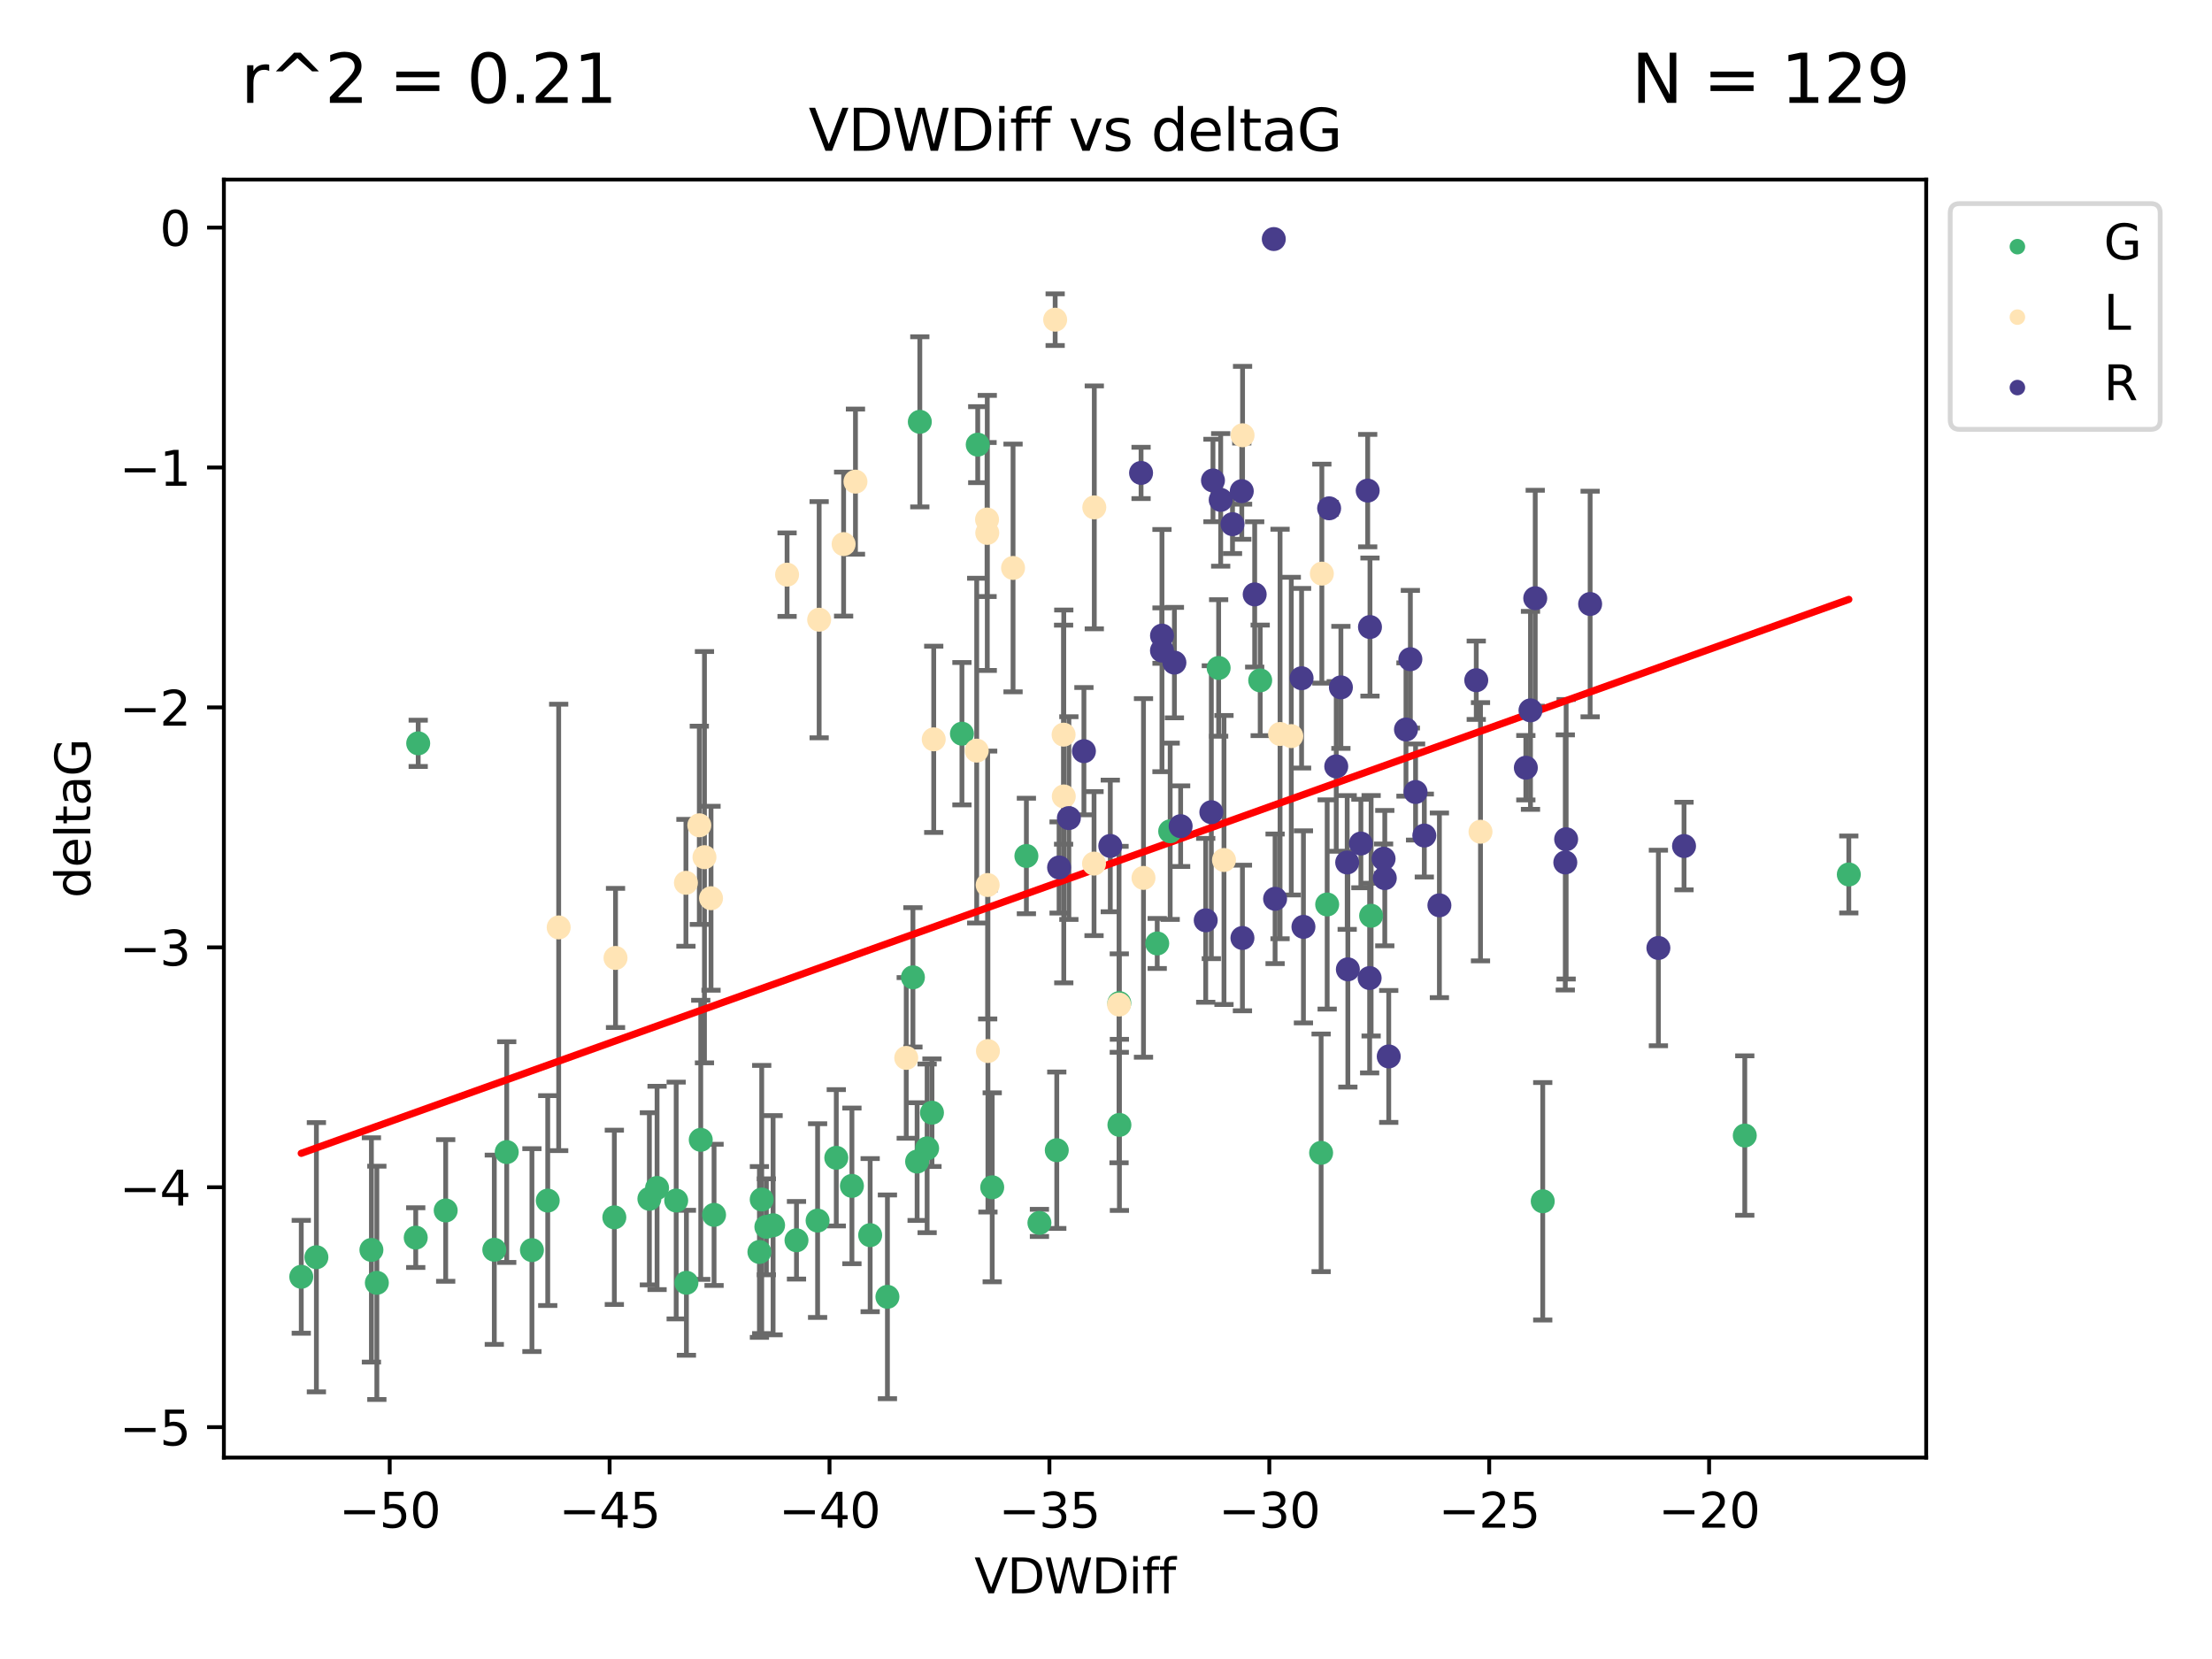 <?xml version="1.0" encoding="utf-8" standalone="no"?>
<!DOCTYPE svg PUBLIC "-//W3C//DTD SVG 1.1//EN"
  "http://www.w3.org/Graphics/SVG/1.1/DTD/svg11.dtd">
<svg xmlns:xlink="http://www.w3.org/1999/xlink" width="460.8pt" height="345.6pt" viewBox="0 0 460.8 345.6" xmlns="http://www.w3.org/2000/svg" version="1.1">
 <defs>
  <style type="text/css">*{stroke-linejoin: round; stroke-linecap: butt}</style>
 </defs>
 <g id="figure_1">
  <g id="patch_1">
   <path d="M 0 345.6 
L 460.8 345.6 
L 460.8 0 
L 0 0 
z
" style="fill: #ffffff"/>
  </g>
  <g id="axes_1">
   <g id="patch_2">
    <path d="M 46.64 303.64 
L 401.26 303.64 
L 401.26 37.411 
L 46.64 37.411 
z
" style="fill: #ffffff"/>
   </g>
   <g id="PathCollection_1">
    <defs>
     <path id="m4540a1933c" d="M 0 1.118 
C 0.297 1.118 0.581 1 0.791 0.791 
C 1 0.581 1.118 0.297 1.118 0 
C 1.118 -0.297 1 -0.581 0.791 -0.791 
C 0.581 -1 0.297 -1.118 0 -1.118 
C -0.297 -1.118 -0.581 -1 -0.791 -0.791 
C -1 -0.581 -1.118 -0.297 -1.118 0 
C -1.118 0.297 -1 0.581 -0.791 0.791 
C -0.581 1 -0.297 1.118 0 1.118 
z
" style="stroke: #3cb371"/>
    </defs>
    <g clip-path="url(#p8a641fca72)">
     <use xlink:href="#m4540a1933c" x="78.505" y="267.238" style="fill: #3cb371; stroke: #3cb371"/>
     <use xlink:href="#m4540a1933c" x="136.879" y="247.466" style="fill: #3cb371; stroke: #3cb371"/>
     <use xlink:href="#m4540a1933c" x="127.978" y="253.593" style="fill: #3cb371; stroke: #3cb371"/>
     <use xlink:href="#m4540a1933c" x="65.911" y="261.905" style="fill: #3cb371; stroke: #3cb371"/>
     <use xlink:href="#m4540a1933c" x="159.648" y="255.566" style="fill: #3cb371; stroke: #3cb371"/>
     <use xlink:href="#m4540a1933c" x="62.759" y="265.978" style="fill: #3cb371; stroke: #3cb371"/>
     <use xlink:href="#m4540a1933c" x="135.278" y="249.735" style="fill: #3cb371; stroke: #3cb371"/>
     <use xlink:href="#m4540a1933c" x="102.973" y="260.345" style="fill: #3cb371; stroke: #3cb371"/>
     <use xlink:href="#m4540a1933c" x="145.979" y="237.445" style="fill: #3cb371; stroke: #3cb371"/>
     <use xlink:href="#m4540a1933c" x="174.214" y="241.189" style="fill: #3cb371; stroke: #3cb371"/>
     <use xlink:href="#m4540a1933c" x="158.679" y="249.877" style="fill: #3cb371; stroke: #3cb371"/>
     <use xlink:href="#m4540a1933c" x="77.372" y="260.381" style="fill: #3cb371; stroke: #3cb371"/>
     <use xlink:href="#m4540a1933c" x="148.752" y="253.078" style="fill: #3cb371; stroke: #3cb371"/>
     <use xlink:href="#m4540a1933c" x="161.048" y="255.239" style="fill: #3cb371; stroke: #3cb371"/>
     <use xlink:href="#m4540a1933c" x="181.27" y="257.304" style="fill: #3cb371; stroke: #3cb371"/>
     <use xlink:href="#m4540a1933c" x="105.561" y="240.001" style="fill: #3cb371; stroke: #3cb371"/>
     <use xlink:href="#m4540a1933c" x="110.811" y="260.42" style="fill: #3cb371; stroke: #3cb371"/>
     <use xlink:href="#m4540a1933c" x="140.862" y="250.094" style="fill: #3cb371; stroke: #3cb371"/>
     <use xlink:href="#m4540a1933c" x="165.923" y="258.373" style="fill: #3cb371; stroke: #3cb371"/>
     <use xlink:href="#m4540a1933c" x="92.846" y="252.161" style="fill: #3cb371; stroke: #3cb371"/>
     <use xlink:href="#m4540a1933c" x="158.201" y="260.808" style="fill: #3cb371; stroke: #3cb371"/>
     <use xlink:href="#m4540a1933c" x="87.119" y="154.851" style="fill: #3cb371; stroke: #3cb371"/>
     <use xlink:href="#m4540a1933c" x="191.615" y="87.874" style="fill: #3cb371; stroke: #3cb371"/>
     <use xlink:href="#m4540a1933c" x="86.605" y="257.818" style="fill: #3cb371; stroke: #3cb371"/>
     <use xlink:href="#m4540a1933c" x="114.103" y="250.105" style="fill: #3cb371; stroke: #3cb371"/>
     <use xlink:href="#m4540a1933c" x="142.992" y="267.224" style="fill: #3cb371; stroke: #3cb371"/>
     <use xlink:href="#m4540a1933c" x="220.146" y="239.611" style="fill: #3cb371; stroke: #3cb371"/>
     <use xlink:href="#m4540a1933c" x="233.169" y="208.959" style="fill: #3cb371; stroke: #3cb371"/>
     <use xlink:href="#m4540a1933c" x="216.531" y="254.751" style="fill: #3cb371; stroke: #3cb371"/>
     <use xlink:href="#m4540a1933c" x="170.321" y="254.273" style="fill: #3cb371; stroke: #3cb371"/>
     <use xlink:href="#m4540a1933c" x="184.868" y="270.152" style="fill: #3cb371; stroke: #3cb371"/>
     <use xlink:href="#m4540a1933c" x="233.194" y="234.336" style="fill: #3cb371; stroke: #3cb371"/>
     <use xlink:href="#m4540a1933c" x="191.051" y="241.975" style="fill: #3cb371; stroke: #3cb371"/>
     <use xlink:href="#m4540a1933c" x="203.679" y="92.629" style="fill: #3cb371; stroke: #3cb371"/>
     <use xlink:href="#m4540a1933c" x="206.696" y="247.335" style="fill: #3cb371; stroke: #3cb371"/>
     <use xlink:href="#m4540a1933c" x="262.522" y="141.734" style="fill: #3cb371; stroke: #3cb371"/>
     <use xlink:href="#m4540a1933c" x="177.472" y="247.042" style="fill: #3cb371; stroke: #3cb371"/>
     <use xlink:href="#m4540a1933c" x="194.147" y="231.794" style="fill: #3cb371; stroke: #3cb371"/>
     <use xlink:href="#m4540a1933c" x="213.817" y="178.317" style="fill: #3cb371; stroke: #3cb371"/>
     <use xlink:href="#m4540a1933c" x="285.63" y="190.766" style="fill: #3cb371; stroke: #3cb371"/>
     <use xlink:href="#m4540a1933c" x="200.389" y="152.841" style="fill: #3cb371; stroke: #3cb371"/>
     <use xlink:href="#m4540a1933c" x="241.071" y="196.541" style="fill: #3cb371; stroke: #3cb371"/>
     <use xlink:href="#m4540a1933c" x="190.179" y="203.599" style="fill: #3cb371; stroke: #3cb371"/>
     <use xlink:href="#m4540a1933c" x="193.138" y="239.222" style="fill: #3cb371; stroke: #3cb371"/>
     <use xlink:href="#m4540a1933c" x="276.475" y="188.418" style="fill: #3cb371; stroke: #3cb371"/>
     <use xlink:href="#m4540a1933c" x="253.866" y="139.147" style="fill: #3cb371; stroke: #3cb371"/>
     <use xlink:href="#m4540a1933c" x="275.212" y="240.154" style="fill: #3cb371; stroke: #3cb371"/>
     <use xlink:href="#m4540a1933c" x="321.381" y="250.247" style="fill: #3cb371; stroke: #3cb371"/>
     <use xlink:href="#m4540a1933c" x="243.77" y="173.169" style="fill: #3cb371; stroke: #3cb371"/>
     <use xlink:href="#m4540a1933c" x="385.141" y="182.168" style="fill: #3cb371; stroke: #3cb371"/>
     <use xlink:href="#m4540a1933c" x="363.469" y="236.555" style="fill: #3cb371; stroke: #3cb371"/>
    </g>
   </g>
   <g id="PathCollection_2">
    <defs>
     <path id="m484e7ebb4c" d="M 0 1.118 
C 0.297 1.118 0.581 1 0.791 0.791 
C 1 0.581 1.118 0.297 1.118 0 
C 1.118 -0.297 1 -0.581 0.791 -0.791 
C 0.581 -1 0.297 -1.118 0 -1.118 
C -0.297 -1.118 -0.581 -1 -0.791 -0.791 
C -1 -0.581 -1.118 -0.297 -1.118 0 
C -1.118 0.297 -1 0.581 -0.791 0.791 
C -0.581 1 -0.297 1.118 0 1.118 
z
" style="stroke: #ffe4b5"/>
    </defs>
    <g clip-path="url(#p8a641fca72)">
     <use xlink:href="#m484e7ebb4c" x="128.224" y="199.556" style="fill: #ffe4b5; stroke: #ffe4b5"/>
     <use xlink:href="#m484e7ebb4c" x="142.893" y="183.904" style="fill: #ffe4b5; stroke: #ffe4b5"/>
     <use xlink:href="#m484e7ebb4c" x="163.962" y="119.712" style="fill: #ffe4b5; stroke: #ffe4b5"/>
     <use xlink:href="#m484e7ebb4c" x="145.68" y="171.924" style="fill: #ffe4b5; stroke: #ffe4b5"/>
     <use xlink:href="#m484e7ebb4c" x="146.754" y="178.567" style="fill: #ffe4b5; stroke: #ffe4b5"/>
     <use xlink:href="#m484e7ebb4c" x="221.567" y="153.044" style="fill: #ffe4b5; stroke: #ffe4b5"/>
     <use xlink:href="#m484e7ebb4c" x="194.513" y="154.017" style="fill: #ffe4b5; stroke: #ffe4b5"/>
     <use xlink:href="#m484e7ebb4c" x="178.21" y="100.336" style="fill: #ffe4b5; stroke: #ffe4b5"/>
     <use xlink:href="#m484e7ebb4c" x="238.211" y="182.886" style="fill: #ffe4b5; stroke: #ffe4b5"/>
     <use xlink:href="#m484e7ebb4c" x="227.962" y="105.698" style="fill: #ffe4b5; stroke: #ffe4b5"/>
     <use xlink:href="#m484e7ebb4c" x="205.667" y="111.015" style="fill: #ffe4b5; stroke: #ffe4b5"/>
     <use xlink:href="#m484e7ebb4c" x="170.644" y="129.096" style="fill: #ffe4b5; stroke: #ffe4b5"/>
     <use xlink:href="#m484e7ebb4c" x="266.659" y="152.902" style="fill: #ffe4b5; stroke: #ffe4b5"/>
     <use xlink:href="#m484e7ebb4c" x="227.907" y="179.905" style="fill: #ffe4b5; stroke: #ffe4b5"/>
     <use xlink:href="#m484e7ebb4c" x="211.037" y="118.313" style="fill: #ffe4b5; stroke: #ffe4b5"/>
     <use xlink:href="#m484e7ebb4c" x="148.118" y="187.117" style="fill: #ffe4b5; stroke: #ffe4b5"/>
     <use xlink:href="#m484e7ebb4c" x="275.365" y="119.499" style="fill: #ffe4b5; stroke: #ffe4b5"/>
     <use xlink:href="#m484e7ebb4c" x="205.62" y="108.228" style="fill: #ffe4b5; stroke: #ffe4b5"/>
     <use xlink:href="#m484e7ebb4c" x="205.749" y="184.364" style="fill: #ffe4b5; stroke: #ffe4b5"/>
     <use xlink:href="#m484e7ebb4c" x="116.385" y="193.199" style="fill: #ffe4b5; stroke: #ffe4b5"/>
     <use xlink:href="#m484e7ebb4c" x="233.118" y="209.267" style="fill: #ffe4b5; stroke: #ffe4b5"/>
     <use xlink:href="#m484e7ebb4c" x="205.804" y="218.953" style="fill: #ffe4b5; stroke: #ffe4b5"/>
     <use xlink:href="#m484e7ebb4c" x="219.81" y="66.595" style="fill: #ffe4b5; stroke: #ffe4b5"/>
     <use xlink:href="#m484e7ebb4c" x="188.786" y="220.381" style="fill: #ffe4b5; stroke: #ffe4b5"/>
     <use xlink:href="#m484e7ebb4c" x="175.741" y="113.347" style="fill: #ffe4b5; stroke: #ffe4b5"/>
     <use xlink:href="#m484e7ebb4c" x="258.849" y="90.675" style="fill: #ffe4b5; stroke: #ffe4b5"/>
     <use xlink:href="#m484e7ebb4c" x="254.978" y="179.152" style="fill: #ffe4b5; stroke: #ffe4b5"/>
     <use xlink:href="#m484e7ebb4c" x="269.001" y="153.349" style="fill: #ffe4b5; stroke: #ffe4b5"/>
     <use xlink:href="#m484e7ebb4c" x="308.414" y="173.265" style="fill: #ffe4b5; stroke: #ffe4b5"/>
     <use xlink:href="#m484e7ebb4c" x="221.605" y="165.912" style="fill: #ffe4b5; stroke: #ffe4b5"/>
     <use xlink:href="#m484e7ebb4c" x="203.464" y="156.368" style="fill: #ffe4b5; stroke: #ffe4b5"/>
    </g>
   </g>
   <g id="PathCollection_3">
    <defs>
     <path id="mdae4cbfb64" d="M 0 1.118 
C 0.297 1.118 0.581 1 0.791 0.791 
C 1 0.581 1.118 0.297 1.118 0 
C 1.118 -0.297 1 -0.581 0.791 -0.791 
C 0.581 -1 0.297 -1.118 0 -1.118 
C -0.297 -1.118 -0.581 -1 -0.791 -0.791 
C -1 -0.581 -1.118 -0.297 -1.118 0 
C -1.118 0.297 -1 0.581 -0.791 0.791 
C -0.581 1 -0.297 1.118 0 1.118 
z
" style="stroke: #483d8b"/>
    </defs>
    <g clip-path="url(#p8a641fca72)">
     <use xlink:href="#mdae4cbfb64" x="231.294" y="176.224" style="fill: #483d8b; stroke: #483d8b"/>
     <use xlink:href="#mdae4cbfb64" x="296.711" y="174.058" style="fill: #483d8b; stroke: #483d8b"/>
     <use xlink:href="#mdae4cbfb64" x="244.65" y="138.033" style="fill: #483d8b; stroke: #483d8b"/>
     <use xlink:href="#mdae4cbfb64" x="307.532" y="141.704" style="fill: #483d8b; stroke: #483d8b"/>
     <use xlink:href="#mdae4cbfb64" x="225.801" y="156.481" style="fill: #483d8b; stroke: #483d8b"/>
     <use xlink:href="#mdae4cbfb64" x="317.861" y="159.931" style="fill: #483d8b; stroke: #483d8b"/>
     <use xlink:href="#mdae4cbfb64" x="222.665" y="170.423" style="fill: #483d8b; stroke: #483d8b"/>
     <use xlink:href="#mdae4cbfb64" x="271.53" y="193.083" style="fill: #483d8b; stroke: #483d8b"/>
     <use xlink:href="#mdae4cbfb64" x="279.334" y="143.193" style="fill: #483d8b; stroke: #483d8b"/>
     <use xlink:href="#mdae4cbfb64" x="265.626" y="187.239" style="fill: #483d8b; stroke: #483d8b"/>
     <use xlink:href="#mdae4cbfb64" x="237.704" y="98.518" style="fill: #483d8b; stroke: #483d8b"/>
     <use xlink:href="#mdae4cbfb64" x="292.891" y="151.97" style="fill: #483d8b; stroke: #483d8b"/>
     <use xlink:href="#mdae4cbfb64" x="245.95" y="172.105" style="fill: #483d8b; stroke: #483d8b"/>
     <use xlink:href="#mdae4cbfb64" x="252.343" y="169.196" style="fill: #483d8b; stroke: #483d8b"/>
     <use xlink:href="#mdae4cbfb64" x="331.254" y="125.823" style="fill: #483d8b; stroke: #483d8b"/>
     <use xlink:href="#mdae4cbfb64" x="271.144" y="141.288" style="fill: #483d8b; stroke: #483d8b"/>
     <use xlink:href="#mdae4cbfb64" x="242.06" y="135.531" style="fill: #483d8b; stroke: #483d8b"/>
     <use xlink:href="#mdae4cbfb64" x="242.069" y="132.407" style="fill: #483d8b; stroke: #483d8b"/>
     <use xlink:href="#mdae4cbfb64" x="285.391" y="130.624" style="fill: #483d8b; stroke: #483d8b"/>
     <use xlink:href="#mdae4cbfb64" x="299.854" y="188.594" style="fill: #483d8b; stroke: #483d8b"/>
     <use xlink:href="#mdae4cbfb64" x="289.3" y="220.076" style="fill: #483d8b; stroke: #483d8b"/>
     <use xlink:href="#mdae4cbfb64" x="345.474" y="197.479" style="fill: #483d8b; stroke: #483d8b"/>
     <use xlink:href="#mdae4cbfb64" x="258.685" y="102.32" style="fill: #483d8b; stroke: #483d8b"/>
     <use xlink:href="#mdae4cbfb64" x="318.828" y="147.982" style="fill: #483d8b; stroke: #483d8b"/>
     <use xlink:href="#mdae4cbfb64" x="288.226" y="178.89" style="fill: #483d8b; stroke: #483d8b"/>
     <use xlink:href="#mdae4cbfb64" x="265.354" y="49.798" style="fill: #483d8b; stroke: #483d8b"/>
     <use xlink:href="#mdae4cbfb64" x="220.629" y="180.711" style="fill: #483d8b; stroke: #483d8b"/>
     <use xlink:href="#mdae4cbfb64" x="261.374" y="123.826" style="fill: #483d8b; stroke: #483d8b"/>
     <use xlink:href="#mdae4cbfb64" x="251.173" y="191.72" style="fill: #483d8b; stroke: #483d8b"/>
     <use xlink:href="#mdae4cbfb64" x="294.889" y="164.991" style="fill: #483d8b; stroke: #483d8b"/>
     <use xlink:href="#mdae4cbfb64" x="256.753" y="109.192" style="fill: #483d8b; stroke: #483d8b"/>
     <use xlink:href="#mdae4cbfb64" x="276.882" y="105.89" style="fill: #483d8b; stroke: #483d8b"/>
     <use xlink:href="#mdae4cbfb64" x="326.081" y="179.662" style="fill: #483d8b; stroke: #483d8b"/>
     <use xlink:href="#mdae4cbfb64" x="252.685" y="100.09" style="fill: #483d8b; stroke: #483d8b"/>
     <use xlink:href="#mdae4cbfb64" x="254.292" y="104.134" style="fill: #483d8b; stroke: #483d8b"/>
     <use xlink:href="#mdae4cbfb64" x="278.365" y="159.654" style="fill: #483d8b; stroke: #483d8b"/>
     <use xlink:href="#mdae4cbfb64" x="283.496" y="175.724" style="fill: #483d8b; stroke: #483d8b"/>
     <use xlink:href="#mdae4cbfb64" x="350.814" y="176.245" style="fill: #483d8b; stroke: #483d8b"/>
     <use xlink:href="#mdae4cbfb64" x="285.321" y="203.749" style="fill: #483d8b; stroke: #483d8b"/>
     <use xlink:href="#mdae4cbfb64" x="326.257" y="174.829" style="fill: #483d8b; stroke: #483d8b"/>
     <use xlink:href="#mdae4cbfb64" x="284.915" y="102.204" style="fill: #483d8b; stroke: #483d8b"/>
     <use xlink:href="#mdae4cbfb64" x="288.477" y="182.931" style="fill: #483d8b; stroke: #483d8b"/>
     <use xlink:href="#mdae4cbfb64" x="319.817" y="124.62" style="fill: #483d8b; stroke: #483d8b"/>
     <use xlink:href="#mdae4cbfb64" x="258.822" y="195.399" style="fill: #483d8b; stroke: #483d8b"/>
     <use xlink:href="#mdae4cbfb64" x="280.644" y="179.667" style="fill: #483d8b; stroke: #483d8b"/>
     <use xlink:href="#mdae4cbfb64" x="293.805" y="137.325" style="fill: #483d8b; stroke: #483d8b"/>
     <use xlink:href="#mdae4cbfb64" x="280.784" y="201.933" style="fill: #483d8b; stroke: #483d8b"/>
    </g>
   </g>
   <g id="matplotlib.axis_1">
    <g id="xtick_1">
     <g id="line2d_1">
      <defs>
       <path id="m3af246e9b6" d="M 0 0 
L 0 3.5 
" style="stroke: #000000; stroke-width: 0.8"/>
      </defs>
      <g>
       <use xlink:href="#m3af246e9b6" x="81.184" y="303.64" style="stroke: #000000; stroke-width: 0.8"/>
      </g>
     </g>
     <g id="text_1">
      <!-- −50 -->
      <g transform="translate(70.632 318.238)scale(0.1 -0.1)">
       <defs>
        <path id="DejaVuSans-2212" d="M 678 2272 
L 4684 2272 
L 4684 1741 
L 678 1741 
L 678 2272 
z
" transform="scale(0.016)"/>
        <path id="DejaVuSans-35" d="M 691 4666 
L 3169 4666 
L 3169 4134 
L 1269 4134 
L 1269 2991 
Q 1406 3038 1543 3061 
Q 1681 3084 1819 3084 
Q 2600 3084 3056 2656 
Q 3513 2228 3513 1497 
Q 3513 744 3044 326 
Q 2575 -91 1722 -91 
Q 1428 -91 1123 -41 
Q 819 9 494 109 
L 494 744 
Q 775 591 1075 516 
Q 1375 441 1709 441 
Q 2250 441 2565 725 
Q 2881 1009 2881 1497 
Q 2881 1984 2565 2268 
Q 2250 2553 1709 2553 
Q 1456 2553 1204 2497 
Q 953 2441 691 2322 
L 691 4666 
z
" transform="scale(0.016)"/>
        <path id="DejaVuSans-30" d="M 2034 4250 
Q 1547 4250 1301 3770 
Q 1056 3291 1056 2328 
Q 1056 1369 1301 889 
Q 1547 409 2034 409 
Q 2525 409 2770 889 
Q 3016 1369 3016 2328 
Q 3016 3291 2770 3770 
Q 2525 4250 2034 4250 
z
M 2034 4750 
Q 2819 4750 3233 4129 
Q 3647 3509 3647 2328 
Q 3647 1150 3233 529 
Q 2819 -91 2034 -91 
Q 1250 -91 836 529 
Q 422 1150 422 2328 
Q 422 3509 836 4129 
Q 1250 4750 2034 4750 
z
" transform="scale(0.016)"/>
       </defs>
       <use xlink:href="#DejaVuSans-2212"/>
       <use xlink:href="#DejaVuSans-35" x="83.789"/>
       <use xlink:href="#DejaVuSans-30" x="147.412"/>
      </g>
     </g>
    </g>
    <g id="xtick_2">
     <g id="line2d_2">
      <g>
       <use xlink:href="#m3af246e9b6" x="126.993" y="303.64" style="stroke: #000000; stroke-width: 0.8"/>
      </g>
     </g>
     <g id="text_2">
      <!-- −45 -->
      <g transform="translate(116.441 318.238)scale(0.1 -0.1)">
       <defs>
        <path id="DejaVuSans-34" d="M 2419 4116 
L 825 1625 
L 2419 1625 
L 2419 4116 
z
M 2253 4666 
L 3047 4666 
L 3047 1625 
L 3713 1625 
L 3713 1100 
L 3047 1100 
L 3047 0 
L 2419 0 
L 2419 1100 
L 313 1100 
L 313 1709 
L 2253 4666 
z
" transform="scale(0.016)"/>
       </defs>
       <use xlink:href="#DejaVuSans-2212"/>
       <use xlink:href="#DejaVuSans-34" x="83.789"/>
       <use xlink:href="#DejaVuSans-35" x="147.412"/>
      </g>
     </g>
    </g>
    <g id="xtick_3">
     <g id="line2d_3">
      <g>
       <use xlink:href="#m3af246e9b6" x="172.802" y="303.64" style="stroke: #000000; stroke-width: 0.8"/>
      </g>
     </g>
     <g id="text_3">
      <!-- −40 -->
      <g transform="translate(162.25 318.238)scale(0.1 -0.1)">
       <use xlink:href="#DejaVuSans-2212"/>
       <use xlink:href="#DejaVuSans-34" x="83.789"/>
       <use xlink:href="#DejaVuSans-30" x="147.412"/>
      </g>
     </g>
    </g>
    <g id="xtick_4">
     <g id="line2d_4">
      <g>
       <use xlink:href="#m3af246e9b6" x="218.611" y="303.64" style="stroke: #000000; stroke-width: 0.8"/>
      </g>
     </g>
     <g id="text_4">
      <!-- −35 -->
      <g transform="translate(208.059 318.238)scale(0.1 -0.1)">
       <defs>
        <path id="DejaVuSans-33" d="M 2597 2516 
Q 3050 2419 3304 2112 
Q 3559 1806 3559 1356 
Q 3559 666 3084 287 
Q 2609 -91 1734 -91 
Q 1441 -91 1130 -33 
Q 819 25 488 141 
L 488 750 
Q 750 597 1062 519 
Q 1375 441 1716 441 
Q 2309 441 2620 675 
Q 2931 909 2931 1356 
Q 2931 1769 2642 2001 
Q 2353 2234 1838 2234 
L 1294 2234 
L 1294 2753 
L 1863 2753 
Q 2328 2753 2575 2939 
Q 2822 3125 2822 3475 
Q 2822 3834 2567 4026 
Q 2313 4219 1838 4219 
Q 1578 4219 1281 4162 
Q 984 4106 628 3988 
L 628 4550 
Q 988 4650 1302 4700 
Q 1616 4750 1894 4750 
Q 2613 4750 3031 4423 
Q 3450 4097 3450 3541 
Q 3450 3153 3228 2886 
Q 3006 2619 2597 2516 
z
" transform="scale(0.016)"/>
       </defs>
       <use xlink:href="#DejaVuSans-2212"/>
       <use xlink:href="#DejaVuSans-33" x="83.789"/>
       <use xlink:href="#DejaVuSans-35" x="147.412"/>
      </g>
     </g>
    </g>
    <g id="xtick_5">
     <g id="line2d_5">
      <g>
       <use xlink:href="#m3af246e9b6" x="264.42" y="303.64" style="stroke: #000000; stroke-width: 0.8"/>
      </g>
     </g>
     <g id="text_5">
      <!-- −30 -->
      <g transform="translate(253.868 318.238)scale(0.1 -0.1)">
       <use xlink:href="#DejaVuSans-2212"/>
       <use xlink:href="#DejaVuSans-33" x="83.789"/>
       <use xlink:href="#DejaVuSans-30" x="147.412"/>
      </g>
     </g>
    </g>
    <g id="xtick_6">
     <g id="line2d_6">
      <g>
       <use xlink:href="#m3af246e9b6" x="310.229" y="303.64" style="stroke: #000000; stroke-width: 0.8"/>
      </g>
     </g>
     <g id="text_6">
      <!-- −25 -->
      <g transform="translate(299.676 318.238)scale(0.1 -0.1)">
       <defs>
        <path id="DejaVuSans-32" d="M 1228 531 
L 3431 531 
L 3431 0 
L 469 0 
L 469 531 
Q 828 903 1448 1529 
Q 2069 2156 2228 2338 
Q 2531 2678 2651 2914 
Q 2772 3150 2772 3378 
Q 2772 3750 2511 3984 
Q 2250 4219 1831 4219 
Q 1534 4219 1204 4116 
Q 875 4013 500 3803 
L 500 4441 
Q 881 4594 1212 4672 
Q 1544 4750 1819 4750 
Q 2544 4750 2975 4387 
Q 3406 4025 3406 3419 
Q 3406 3131 3298 2873 
Q 3191 2616 2906 2266 
Q 2828 2175 2409 1742 
Q 1991 1309 1228 531 
z
" transform="scale(0.016)"/>
       </defs>
       <use xlink:href="#DejaVuSans-2212"/>
       <use xlink:href="#DejaVuSans-32" x="83.789"/>
       <use xlink:href="#DejaVuSans-35" x="147.412"/>
      </g>
     </g>
    </g>
    <g id="xtick_7">
     <g id="line2d_7">
      <g>
       <use xlink:href="#m3af246e9b6" x="356.038" y="303.64" style="stroke: #000000; stroke-width: 0.8"/>
      </g>
     </g>
     <g id="text_7">
      <!-- −20 -->
      <g transform="translate(345.485 318.238)scale(0.1 -0.1)">
       <use xlink:href="#DejaVuSans-2212"/>
       <use xlink:href="#DejaVuSans-32" x="83.789"/>
       <use xlink:href="#DejaVuSans-30" x="147.412"/>
      </g>
     </g>
    </g>
    <g id="text_8">
     <!-- VDWDiff -->
     <g transform="translate(202.977 331.917)scale(0.1 -0.1)">
      <defs>
       <path id="DejaVuSans-56" d="M 1831 0 
L 50 4666 
L 709 4666 
L 2188 738 
L 3669 4666 
L 4325 4666 
L 2547 0 
L 1831 0 
z
" transform="scale(0.016)"/>
       <path id="DejaVuSans-44" d="M 1259 4147 
L 1259 519 
L 2022 519 
Q 2988 519 3436 956 
Q 3884 1394 3884 2338 
Q 3884 3275 3436 3711 
Q 2988 4147 2022 4147 
L 1259 4147 
z
M 628 4666 
L 1925 4666 
Q 3281 4666 3915 4102 
Q 4550 3538 4550 2338 
Q 4550 1131 3912 565 
Q 3275 0 1925 0 
L 628 0 
L 628 4666 
z
" transform="scale(0.016)"/>
       <path id="DejaVuSans-57" d="M 213 4666 
L 850 4666 
L 1831 722 
L 2809 4666 
L 3519 4666 
L 4500 722 
L 5478 4666 
L 6119 4666 
L 4947 0 
L 4153 0 
L 3169 4050 
L 2175 0 
L 1381 0 
L 213 4666 
z
" transform="scale(0.016)"/>
       <path id="DejaVuSans-69" d="M 603 3500 
L 1178 3500 
L 1178 0 
L 603 0 
L 603 3500 
z
M 603 4863 
L 1178 4863 
L 1178 4134 
L 603 4134 
L 603 4863 
z
" transform="scale(0.016)"/>
       <path id="DejaVuSans-66" d="M 2375 4863 
L 2375 4384 
L 1825 4384 
Q 1516 4384 1395 4259 
Q 1275 4134 1275 3809 
L 1275 3500 
L 2222 3500 
L 2222 3053 
L 1275 3053 
L 1275 0 
L 697 0 
L 697 3053 
L 147 3053 
L 147 3500 
L 697 3500 
L 697 3744 
Q 697 4328 969 4595 
Q 1241 4863 1831 4863 
L 2375 4863 
z
" transform="scale(0.016)"/>
      </defs>
      <use xlink:href="#DejaVuSans-56"/>
      <use xlink:href="#DejaVuSans-44" x="68.408"/>
      <use xlink:href="#DejaVuSans-57" x="145.41"/>
      <use xlink:href="#DejaVuSans-44" x="244.287"/>
      <use xlink:href="#DejaVuSans-69" x="321.289"/>
      <use xlink:href="#DejaVuSans-66" x="349.072"/>
      <use xlink:href="#DejaVuSans-66" x="384.277"/>
     </g>
    </g>
   </g>
   <g id="matplotlib.axis_2">
    <g id="ytick_1">
     <g id="line2d_8">
      <defs>
       <path id="m701e1457ba" d="M 0 0 
L -3.5 0 
" style="stroke: #000000; stroke-width: 0.8"/>
      </defs>
      <g>
       <use xlink:href="#m701e1457ba" x="46.64" y="297.306" style="stroke: #000000; stroke-width: 0.8"/>
      </g>
     </g>
     <g id="text_9">
      <!-- −5 -->
      <g transform="translate(24.898 301.106)scale(0.1 -0.1)">
       <use xlink:href="#DejaVuSans-2212"/>
       <use xlink:href="#DejaVuSans-35" x="83.789"/>
      </g>
     </g>
    </g>
    <g id="ytick_2">
     <g id="line2d_9">
      <g>
       <use xlink:href="#m701e1457ba" x="46.64" y="247.327" style="stroke: #000000; stroke-width: 0.8"/>
      </g>
     </g>
     <g id="text_10">
      <!-- −4 -->
      <g transform="translate(24.898 251.126)scale(0.1 -0.1)">
       <use xlink:href="#DejaVuSans-2212"/>
       <use xlink:href="#DejaVuSans-34" x="83.789"/>
      </g>
     </g>
    </g>
    <g id="ytick_3">
     <g id="line2d_10">
      <g>
       <use xlink:href="#m701e1457ba" x="46.64" y="197.347" style="stroke: #000000; stroke-width: 0.8"/>
      </g>
     </g>
     <g id="text_11">
      <!-- −3 -->
      <g transform="translate(24.898 201.147)scale(0.1 -0.1)">
       <use xlink:href="#DejaVuSans-2212"/>
       <use xlink:href="#DejaVuSans-33" x="83.789"/>
      </g>
     </g>
    </g>
    <g id="ytick_4">
     <g id="line2d_11">
      <g>
       <use xlink:href="#m701e1457ba" x="46.64" y="147.368" style="stroke: #000000; stroke-width: 0.8"/>
      </g>
     </g>
     <g id="text_12">
      <!-- −2 -->
      <g transform="translate(24.898 151.167)scale(0.1 -0.1)">
       <use xlink:href="#DejaVuSans-2212"/>
       <use xlink:href="#DejaVuSans-32" x="83.789"/>
      </g>
     </g>
    </g>
    <g id="ytick_5">
     <g id="line2d_12">
      <g>
       <use xlink:href="#m701e1457ba" x="46.64" y="97.389" style="stroke: #000000; stroke-width: 0.8"/>
      </g>
     </g>
     <g id="text_13">
      <!-- −1 -->
      <g transform="translate(24.898 101.188)scale(0.1 -0.1)">
       <defs>
        <path id="DejaVuSans-31" d="M 794 531 
L 1825 531 
L 1825 4091 
L 703 3866 
L 703 4441 
L 1819 4666 
L 2450 4666 
L 2450 531 
L 3481 531 
L 3481 0 
L 794 0 
L 794 531 
z
" transform="scale(0.016)"/>
       </defs>
       <use xlink:href="#DejaVuSans-2212"/>
       <use xlink:href="#DejaVuSans-31" x="83.789"/>
      </g>
     </g>
    </g>
    <g id="ytick_6">
     <g id="line2d_13">
      <g>
       <use xlink:href="#m701e1457ba" x="46.64" y="47.409" style="stroke: #000000; stroke-width: 0.8"/>
      </g>
     </g>
     <g id="text_14">
      <!-- 0 -->
      <g transform="translate(33.278 51.208)scale(0.1 -0.1)">
       <use xlink:href="#DejaVuSans-30"/>
      </g>
     </g>
    </g>
    <g id="text_15">
     <!-- deltaG -->
     <g transform="translate(18.818 187.064)rotate(-90)scale(0.1 -0.1)">
      <defs>
       <path id="DejaVuSans-64" d="M 2906 2969 
L 2906 4863 
L 3481 4863 
L 3481 0 
L 2906 0 
L 2906 525 
Q 2725 213 2448 61 
Q 2172 -91 1784 -91 
Q 1150 -91 751 415 
Q 353 922 353 1747 
Q 353 2572 751 3078 
Q 1150 3584 1784 3584 
Q 2172 3584 2448 3432 
Q 2725 3281 2906 2969 
z
M 947 1747 
Q 947 1113 1208 752 
Q 1469 391 1925 391 
Q 2381 391 2643 752 
Q 2906 1113 2906 1747 
Q 2906 2381 2643 2742 
Q 2381 3103 1925 3103 
Q 1469 3103 1208 2742 
Q 947 2381 947 1747 
z
" transform="scale(0.016)"/>
       <path id="DejaVuSans-65" d="M 3597 1894 
L 3597 1613 
L 953 1613 
Q 991 1019 1311 708 
Q 1631 397 2203 397 
Q 2534 397 2845 478 
Q 3156 559 3463 722 
L 3463 178 
Q 3153 47 2828 -22 
Q 2503 -91 2169 -91 
Q 1331 -91 842 396 
Q 353 884 353 1716 
Q 353 2575 817 3079 
Q 1281 3584 2069 3584 
Q 2775 3584 3186 3129 
Q 3597 2675 3597 1894 
z
M 3022 2063 
Q 3016 2534 2758 2815 
Q 2500 3097 2075 3097 
Q 1594 3097 1305 2825 
Q 1016 2553 972 2059 
L 3022 2063 
z
" transform="scale(0.016)"/>
       <path id="DejaVuSans-6c" d="M 603 4863 
L 1178 4863 
L 1178 0 
L 603 0 
L 603 4863 
z
" transform="scale(0.016)"/>
       <path id="DejaVuSans-74" d="M 1172 4494 
L 1172 3500 
L 2356 3500 
L 2356 3053 
L 1172 3053 
L 1172 1153 
Q 1172 725 1289 603 
Q 1406 481 1766 481 
L 2356 481 
L 2356 0 
L 1766 0 
Q 1100 0 847 248 
Q 594 497 594 1153 
L 594 3053 
L 172 3053 
L 172 3500 
L 594 3500 
L 594 4494 
L 1172 4494 
z
" transform="scale(0.016)"/>
       <path id="DejaVuSans-61" d="M 2194 1759 
Q 1497 1759 1228 1600 
Q 959 1441 959 1056 
Q 959 750 1161 570 
Q 1363 391 1709 391 
Q 2188 391 2477 730 
Q 2766 1069 2766 1631 
L 2766 1759 
L 2194 1759 
z
M 3341 1997 
L 3341 0 
L 2766 0 
L 2766 531 
Q 2569 213 2275 61 
Q 1981 -91 1556 -91 
Q 1019 -91 701 211 
Q 384 513 384 1019 
Q 384 1609 779 1909 
Q 1175 2209 1959 2209 
L 2766 2209 
L 2766 2266 
Q 2766 2663 2505 2880 
Q 2244 3097 1772 3097 
Q 1472 3097 1187 3025 
Q 903 2953 641 2809 
L 641 3341 
Q 956 3463 1253 3523 
Q 1550 3584 1831 3584 
Q 2591 3584 2966 3190 
Q 3341 2797 3341 1997 
z
" transform="scale(0.016)"/>
       <path id="DejaVuSans-47" d="M 3809 666 
L 3809 1919 
L 2778 1919 
L 2778 2438 
L 4434 2438 
L 4434 434 
Q 4069 175 3628 42 
Q 3188 -91 2688 -91 
Q 1594 -91 976 548 
Q 359 1188 359 2328 
Q 359 3472 976 4111 
Q 1594 4750 2688 4750 
Q 3144 4750 3555 4637 
Q 3966 4525 4313 4306 
L 4313 3634 
Q 3963 3931 3569 4081 
Q 3175 4231 2741 4231 
Q 1884 4231 1454 3753 
Q 1025 3275 1025 2328 
Q 1025 1384 1454 906 
Q 1884 428 2741 428 
Q 3075 428 3337 486 
Q 3600 544 3809 666 
z
" transform="scale(0.016)"/>
      </defs>
      <use xlink:href="#DejaVuSans-64"/>
      <use xlink:href="#DejaVuSans-65" x="63.477"/>
      <use xlink:href="#DejaVuSans-6c" x="125"/>
      <use xlink:href="#DejaVuSans-74" x="152.783"/>
      <use xlink:href="#DejaVuSans-61" x="191.992"/>
      <use xlink:href="#DejaVuSans-47" x="253.271"/>
     </g>
    </g>
   </g>
   <g id="LineCollection_1">
    <path d="M 78.505 291.539 
L 78.505 242.937 
" clip-path="url(#p8a641fca72)" style="fill: none; stroke: #696969"/>
    <path d="M 136.879 268.644 
L 136.879 226.288 
" clip-path="url(#p8a641fca72)" style="fill: none; stroke: #696969"/>
    <path d="M 127.978 271.746 
L 127.978 235.44 
" clip-path="url(#p8a641fca72)" style="fill: none; stroke: #696969"/>
    <path d="M 65.911 289.949 
L 65.911 233.861 
" clip-path="url(#p8a641fca72)" style="fill: none; stroke: #696969"/>
    <path d="M 159.648 265.565 
L 159.648 245.566 
" clip-path="url(#p8a641fca72)" style="fill: none; stroke: #696969"/>
    <path d="M 62.759 277.734 
L 62.759 254.222 
" clip-path="url(#p8a641fca72)" style="fill: none; stroke: #696969"/>
    <path d="M 135.278 267.667 
L 135.278 231.802 
" clip-path="url(#p8a641fca72)" style="fill: none; stroke: #696969"/>
    <path d="M 102.973 280.063 
L 102.973 240.627 
" clip-path="url(#p8a641fca72)" style="fill: none; stroke: #696969"/>
    <path d="M 145.979 266.516 
L 145.979 208.375 
" clip-path="url(#p8a641fca72)" style="fill: none; stroke: #696969"/>
    <path d="M 174.214 255.385 
L 174.214 226.994 
" clip-path="url(#p8a641fca72)" style="fill: none; stroke: #696969"/>
    <path d="M 158.679 277.808 
L 158.679 221.945 
" clip-path="url(#p8a641fca72)" style="fill: none; stroke: #696969"/>
    <path d="M 77.372 283.745 
L 77.372 237.018 
" clip-path="url(#p8a641fca72)" style="fill: none; stroke: #696969"/>
    <path d="M 148.752 267.785 
L 148.752 238.371 
" clip-path="url(#p8a641fca72)" style="fill: none; stroke: #696969"/>
    <path d="M 161.048 278.075 
L 161.048 232.402 
" clip-path="url(#p8a641fca72)" style="fill: none; stroke: #696969"/>
    <path d="M 181.27 273.25 
L 181.27 241.358 
" clip-path="url(#p8a641fca72)" style="fill: none; stroke: #696969"/>
    <path d="M 105.561 262.988 
L 105.561 217.014 
" clip-path="url(#p8a641fca72)" style="fill: none; stroke: #696969"/>
    <path d="M 110.811 281.55 
L 110.811 239.289 
" clip-path="url(#p8a641fca72)" style="fill: none; stroke: #696969"/>
    <path d="M 140.862 274.757 
L 140.862 225.431 
" clip-path="url(#p8a641fca72)" style="fill: none; stroke: #696969"/>
    <path d="M 165.923 266.455 
L 165.923 250.291 
" clip-path="url(#p8a641fca72)" style="fill: none; stroke: #696969"/>
    <path d="M 92.846 266.912 
L 92.846 237.41 
" clip-path="url(#p8a641fca72)" style="fill: none; stroke: #696969"/>
    <path d="M 158.201 278.598 
L 158.201 243.017 
" clip-path="url(#p8a641fca72)" style="fill: none; stroke: #696969"/>
    <path d="M 87.119 159.671 
L 87.119 150.032 
" clip-path="url(#p8a641fca72)" style="fill: none; stroke: #696969"/>
    <path d="M 191.615 105.593 
L 191.615 70.156 
" clip-path="url(#p8a641fca72)" style="fill: none; stroke: #696969"/>
    <path d="M 86.605 264.041 
L 86.605 251.595 
" clip-path="url(#p8a641fca72)" style="fill: none; stroke: #696969"/>
    <path d="M 114.103 271.967 
L 114.103 228.243 
" clip-path="url(#p8a641fca72)" style="fill: none; stroke: #696969"/>
    <path d="M 142.992 282.322 
L 142.992 252.125 
" clip-path="url(#p8a641fca72)" style="fill: none; stroke: #696969"/>
    <path d="M 220.146 255.901 
L 220.146 223.32 
" clip-path="url(#p8a641fca72)" style="fill: none; stroke: #696969"/>
    <path d="M 233.169 219.211 
L 233.169 198.707 
" clip-path="url(#p8a641fca72)" style="fill: none; stroke: #696969"/>
    <path d="M 216.531 257.581 
L 216.531 251.92 
" clip-path="url(#p8a641fca72)" style="fill: none; stroke: #696969"/>
    <path d="M 170.321 274.45 
L 170.321 234.096 
" clip-path="url(#p8a641fca72)" style="fill: none; stroke: #696969"/>
    <path d="M 184.868 291.373 
L 184.868 248.931 
" clip-path="url(#p8a641fca72)" style="fill: none; stroke: #696969"/>
    <path d="M 233.194 252.16 
L 233.194 216.512 
" clip-path="url(#p8a641fca72)" style="fill: none; stroke: #696969"/>
    <path d="M 191.051 254.232 
L 191.051 229.719 
" clip-path="url(#p8a641fca72)" style="fill: none; stroke: #696969"/>
    <path d="M 203.679 100.547 
L 203.679 84.712 
" clip-path="url(#p8a641fca72)" style="fill: none; stroke: #696969"/>
    <path d="M 206.696 267.019 
L 206.696 227.65 
" clip-path="url(#p8a641fca72)" style="fill: none; stroke: #696969"/>
    <path d="M 262.522 153.252 
L 262.522 130.217 
" clip-path="url(#p8a641fca72)" style="fill: none; stroke: #696969"/>
    <path d="M 177.472 263.255 
L 177.472 230.829 
" clip-path="url(#p8a641fca72)" style="fill: none; stroke: #696969"/>
    <path d="M 194.147 243.003 
L 194.147 220.585 
" clip-path="url(#p8a641fca72)" style="fill: none; stroke: #696969"/>
    <path d="M 213.817 190.347 
L 213.817 166.287 
" clip-path="url(#p8a641fca72)" style="fill: none; stroke: #696969"/>
    <path d="M 285.63 215.814 
L 285.63 165.719 
" clip-path="url(#p8a641fca72)" style="fill: none; stroke: #696969"/>
    <path d="M 200.389 167.67 
L 200.389 138.011 
" clip-path="url(#p8a641fca72)" style="fill: none; stroke: #696969"/>
    <path d="M 241.071 201.754 
L 241.071 191.328 
" clip-path="url(#p8a641fca72)" style="fill: none; stroke: #696969"/>
    <path d="M 190.179 218.113 
L 190.179 189.084 
" clip-path="url(#p8a641fca72)" style="fill: none; stroke: #696969"/>
    <path d="M 193.138 256.79 
L 193.138 221.654 
" clip-path="url(#p8a641fca72)" style="fill: none; stroke: #696969"/>
    <path d="M 276.475 210.211 
L 276.475 166.626 
" clip-path="url(#p8a641fca72)" style="fill: none; stroke: #696969"/>
    <path d="M 253.866 153.366 
L 253.866 124.928 
" clip-path="url(#p8a641fca72)" style="fill: none; stroke: #696969"/>
    <path d="M 275.212 264.905 
L 275.212 215.403 
" clip-path="url(#p8a641fca72)" style="fill: none; stroke: #696969"/>
    <path d="M 321.381 274.981 
L 321.381 225.513 
" clip-path="url(#p8a641fca72)" style="fill: none; stroke: #696969"/>
    <path d="M 243.77 191.534 
L 243.77 154.804 
" clip-path="url(#p8a641fca72)" style="fill: none; stroke: #696969"/>
    <path d="M 385.141 190.185 
L 385.141 174.151 
" clip-path="url(#p8a641fca72)" style="fill: none; stroke: #696969"/>
    <path d="M 363.469 253.164 
L 363.469 219.946 
" clip-path="url(#p8a641fca72)" style="fill: none; stroke: #696969"/>
   </g>
   <g id="line2d_14">
    <defs>
     <path id="m5639cfe08b" d="M 2 0 
L -2 -0 
" style="stroke: #696969"/>
    </defs>
    <g clip-path="url(#p8a641fca72)">
     <use xlink:href="#m5639cfe08b" x="78.505" y="291.539" style="fill: #696969; stroke: #696969"/>
     <use xlink:href="#m5639cfe08b" x="136.879" y="268.644" style="fill: #696969; stroke: #696969"/>
     <use xlink:href="#m5639cfe08b" x="127.978" y="271.746" style="fill: #696969; stroke: #696969"/>
     <use xlink:href="#m5639cfe08b" x="65.911" y="289.949" style="fill: #696969; stroke: #696969"/>
     <use xlink:href="#m5639cfe08b" x="159.648" y="265.565" style="fill: #696969; stroke: #696969"/>
     <use xlink:href="#m5639cfe08b" x="62.759" y="277.734" style="fill: #696969; stroke: #696969"/>
     <use xlink:href="#m5639cfe08b" x="135.278" y="267.667" style="fill: #696969; stroke: #696969"/>
     <use xlink:href="#m5639cfe08b" x="102.973" y="280.063" style="fill: #696969; stroke: #696969"/>
     <use xlink:href="#m5639cfe08b" x="145.979" y="266.516" style="fill: #696969; stroke: #696969"/>
     <use xlink:href="#m5639cfe08b" x="174.214" y="255.385" style="fill: #696969; stroke: #696969"/>
     <use xlink:href="#m5639cfe08b" x="158.679" y="277.808" style="fill: #696969; stroke: #696969"/>
     <use xlink:href="#m5639cfe08b" x="77.372" y="283.745" style="fill: #696969; stroke: #696969"/>
     <use xlink:href="#m5639cfe08b" x="148.752" y="267.785" style="fill: #696969; stroke: #696969"/>
     <use xlink:href="#m5639cfe08b" x="161.048" y="278.075" style="fill: #696969; stroke: #696969"/>
     <use xlink:href="#m5639cfe08b" x="181.27" y="273.25" style="fill: #696969; stroke: #696969"/>
     <use xlink:href="#m5639cfe08b" x="105.561" y="262.988" style="fill: #696969; stroke: #696969"/>
     <use xlink:href="#m5639cfe08b" x="110.811" y="281.55" style="fill: #696969; stroke: #696969"/>
     <use xlink:href="#m5639cfe08b" x="140.862" y="274.757" style="fill: #696969; stroke: #696969"/>
     <use xlink:href="#m5639cfe08b" x="165.923" y="266.455" style="fill: #696969; stroke: #696969"/>
     <use xlink:href="#m5639cfe08b" x="92.846" y="266.912" style="fill: #696969; stroke: #696969"/>
     <use xlink:href="#m5639cfe08b" x="158.201" y="278.598" style="fill: #696969; stroke: #696969"/>
     <use xlink:href="#m5639cfe08b" x="87.119" y="159.671" style="fill: #696969; stroke: #696969"/>
     <use xlink:href="#m5639cfe08b" x="191.615" y="105.593" style="fill: #696969; stroke: #696969"/>
     <use xlink:href="#m5639cfe08b" x="86.605" y="264.041" style="fill: #696969; stroke: #696969"/>
     <use xlink:href="#m5639cfe08b" x="114.103" y="271.967" style="fill: #696969; stroke: #696969"/>
     <use xlink:href="#m5639cfe08b" x="142.992" y="282.322" style="fill: #696969; stroke: #696969"/>
     <use xlink:href="#m5639cfe08b" x="220.146" y="255.901" style="fill: #696969; stroke: #696969"/>
     <use xlink:href="#m5639cfe08b" x="233.169" y="219.211" style="fill: #696969; stroke: #696969"/>
     <use xlink:href="#m5639cfe08b" x="216.531" y="257.581" style="fill: #696969; stroke: #696969"/>
     <use xlink:href="#m5639cfe08b" x="170.321" y="274.45" style="fill: #696969; stroke: #696969"/>
     <use xlink:href="#m5639cfe08b" x="184.868" y="291.373" style="fill: #696969; stroke: #696969"/>
     <use xlink:href="#m5639cfe08b" x="233.194" y="252.16" style="fill: #696969; stroke: #696969"/>
     <use xlink:href="#m5639cfe08b" x="191.051" y="254.232" style="fill: #696969; stroke: #696969"/>
     <use xlink:href="#m5639cfe08b" x="203.679" y="100.547" style="fill: #696969; stroke: #696969"/>
     <use xlink:href="#m5639cfe08b" x="206.696" y="267.019" style="fill: #696969; stroke: #696969"/>
     <use xlink:href="#m5639cfe08b" x="262.522" y="153.252" style="fill: #696969; stroke: #696969"/>
     <use xlink:href="#m5639cfe08b" x="177.472" y="263.255" style="fill: #696969; stroke: #696969"/>
     <use xlink:href="#m5639cfe08b" x="194.147" y="243.003" style="fill: #696969; stroke: #696969"/>
     <use xlink:href="#m5639cfe08b" x="213.817" y="190.347" style="fill: #696969; stroke: #696969"/>
     <use xlink:href="#m5639cfe08b" x="285.63" y="215.814" style="fill: #696969; stroke: #696969"/>
     <use xlink:href="#m5639cfe08b" x="200.389" y="167.67" style="fill: #696969; stroke: #696969"/>
     <use xlink:href="#m5639cfe08b" x="241.071" y="201.754" style="fill: #696969; stroke: #696969"/>
     <use xlink:href="#m5639cfe08b" x="190.179" y="218.113" style="fill: #696969; stroke: #696969"/>
     <use xlink:href="#m5639cfe08b" x="193.138" y="256.79" style="fill: #696969; stroke: #696969"/>
     <use xlink:href="#m5639cfe08b" x="276.475" y="210.211" style="fill: #696969; stroke: #696969"/>
     <use xlink:href="#m5639cfe08b" x="253.866" y="153.366" style="fill: #696969; stroke: #696969"/>
     <use xlink:href="#m5639cfe08b" x="275.212" y="264.905" style="fill: #696969; stroke: #696969"/>
     <use xlink:href="#m5639cfe08b" x="321.381" y="274.981" style="fill: #696969; stroke: #696969"/>
     <use xlink:href="#m5639cfe08b" x="243.77" y="191.534" style="fill: #696969; stroke: #696969"/>
     <use xlink:href="#m5639cfe08b" x="385.141" y="190.185" style="fill: #696969; stroke: #696969"/>
     <use xlink:href="#m5639cfe08b" x="363.469" y="253.164" style="fill: #696969; stroke: #696969"/>
    </g>
   </g>
   <g id="line2d_15">
    <g clip-path="url(#p8a641fca72)">
     <use xlink:href="#m5639cfe08b" x="78.505" y="242.937" style="fill: #696969; stroke: #696969"/>
     <use xlink:href="#m5639cfe08b" x="136.879" y="226.288" style="fill: #696969; stroke: #696969"/>
     <use xlink:href="#m5639cfe08b" x="127.978" y="235.44" style="fill: #696969; stroke: #696969"/>
     <use xlink:href="#m5639cfe08b" x="65.911" y="233.861" style="fill: #696969; stroke: #696969"/>
     <use xlink:href="#m5639cfe08b" x="159.648" y="245.566" style="fill: #696969; stroke: #696969"/>
     <use xlink:href="#m5639cfe08b" x="62.759" y="254.222" style="fill: #696969; stroke: #696969"/>
     <use xlink:href="#m5639cfe08b" x="135.278" y="231.802" style="fill: #696969; stroke: #696969"/>
     <use xlink:href="#m5639cfe08b" x="102.973" y="240.627" style="fill: #696969; stroke: #696969"/>
     <use xlink:href="#m5639cfe08b" x="145.979" y="208.375" style="fill: #696969; stroke: #696969"/>
     <use xlink:href="#m5639cfe08b" x="174.214" y="226.994" style="fill: #696969; stroke: #696969"/>
     <use xlink:href="#m5639cfe08b" x="158.679" y="221.945" style="fill: #696969; stroke: #696969"/>
     <use xlink:href="#m5639cfe08b" x="77.372" y="237.018" style="fill: #696969; stroke: #696969"/>
     <use xlink:href="#m5639cfe08b" x="148.752" y="238.371" style="fill: #696969; stroke: #696969"/>
     <use xlink:href="#m5639cfe08b" x="161.048" y="232.402" style="fill: #696969; stroke: #696969"/>
     <use xlink:href="#m5639cfe08b" x="181.27" y="241.358" style="fill: #696969; stroke: #696969"/>
     <use xlink:href="#m5639cfe08b" x="105.561" y="217.014" style="fill: #696969; stroke: #696969"/>
     <use xlink:href="#m5639cfe08b" x="110.811" y="239.289" style="fill: #696969; stroke: #696969"/>
     <use xlink:href="#m5639cfe08b" x="140.862" y="225.431" style="fill: #696969; stroke: #696969"/>
     <use xlink:href="#m5639cfe08b" x="165.923" y="250.291" style="fill: #696969; stroke: #696969"/>
     <use xlink:href="#m5639cfe08b" x="92.846" y="237.41" style="fill: #696969; stroke: #696969"/>
     <use xlink:href="#m5639cfe08b" x="158.201" y="243.017" style="fill: #696969; stroke: #696969"/>
     <use xlink:href="#m5639cfe08b" x="87.119" y="150.032" style="fill: #696969; stroke: #696969"/>
     <use xlink:href="#m5639cfe08b" x="191.615" y="70.156" style="fill: #696969; stroke: #696969"/>
     <use xlink:href="#m5639cfe08b" x="86.605" y="251.595" style="fill: #696969; stroke: #696969"/>
     <use xlink:href="#m5639cfe08b" x="114.103" y="228.243" style="fill: #696969; stroke: #696969"/>
     <use xlink:href="#m5639cfe08b" x="142.992" y="252.125" style="fill: #696969; stroke: #696969"/>
     <use xlink:href="#m5639cfe08b" x="220.146" y="223.32" style="fill: #696969; stroke: #696969"/>
     <use xlink:href="#m5639cfe08b" x="233.169" y="198.707" style="fill: #696969; stroke: #696969"/>
     <use xlink:href="#m5639cfe08b" x="216.531" y="251.92" style="fill: #696969; stroke: #696969"/>
     <use xlink:href="#m5639cfe08b" x="170.321" y="234.096" style="fill: #696969; stroke: #696969"/>
     <use xlink:href="#m5639cfe08b" x="184.868" y="248.931" style="fill: #696969; stroke: #696969"/>
     <use xlink:href="#m5639cfe08b" x="233.194" y="216.512" style="fill: #696969; stroke: #696969"/>
     <use xlink:href="#m5639cfe08b" x="191.051" y="229.719" style="fill: #696969; stroke: #696969"/>
     <use xlink:href="#m5639cfe08b" x="203.679" y="84.712" style="fill: #696969; stroke: #696969"/>
     <use xlink:href="#m5639cfe08b" x="206.696" y="227.65" style="fill: #696969; stroke: #696969"/>
     <use xlink:href="#m5639cfe08b" x="262.522" y="130.217" style="fill: #696969; stroke: #696969"/>
     <use xlink:href="#m5639cfe08b" x="177.472" y="230.829" style="fill: #696969; stroke: #696969"/>
     <use xlink:href="#m5639cfe08b" x="194.147" y="220.585" style="fill: #696969; stroke: #696969"/>
     <use xlink:href="#m5639cfe08b" x="213.817" y="166.287" style="fill: #696969; stroke: #696969"/>
     <use xlink:href="#m5639cfe08b" x="285.63" y="165.719" style="fill: #696969; stroke: #696969"/>
     <use xlink:href="#m5639cfe08b" x="200.389" y="138.011" style="fill: #696969; stroke: #696969"/>
     <use xlink:href="#m5639cfe08b" x="241.071" y="191.328" style="fill: #696969; stroke: #696969"/>
     <use xlink:href="#m5639cfe08b" x="190.179" y="189.084" style="fill: #696969; stroke: #696969"/>
     <use xlink:href="#m5639cfe08b" x="193.138" y="221.654" style="fill: #696969; stroke: #696969"/>
     <use xlink:href="#m5639cfe08b" x="276.475" y="166.626" style="fill: #696969; stroke: #696969"/>
     <use xlink:href="#m5639cfe08b" x="253.866" y="124.928" style="fill: #696969; stroke: #696969"/>
     <use xlink:href="#m5639cfe08b" x="275.212" y="215.403" style="fill: #696969; stroke: #696969"/>
     <use xlink:href="#m5639cfe08b" x="321.381" y="225.513" style="fill: #696969; stroke: #696969"/>
     <use xlink:href="#m5639cfe08b" x="243.77" y="154.804" style="fill: #696969; stroke: #696969"/>
     <use xlink:href="#m5639cfe08b" x="385.141" y="174.151" style="fill: #696969; stroke: #696969"/>
     <use xlink:href="#m5639cfe08b" x="363.469" y="219.946" style="fill: #696969; stroke: #696969"/>
    </g>
   </g>
   <g id="LineCollection_2">
    <path d="M 128.224 214.052 
L 128.224 185.061 
" clip-path="url(#p8a641fca72)" style="fill: none; stroke: #696969"/>
    <path d="M 142.893 197.117 
L 142.893 170.691 
" clip-path="url(#p8a641fca72)" style="fill: none; stroke: #696969"/>
    <path d="M 163.962 128.409 
L 163.962 111.014 
" clip-path="url(#p8a641fca72)" style="fill: none; stroke: #696969"/>
    <path d="M 145.68 192.569 
L 145.68 151.278 
" clip-path="url(#p8a641fca72)" style="fill: none; stroke: #696969"/>
    <path d="M 146.754 221.408 
L 146.754 135.726 
" clip-path="url(#p8a641fca72)" style="fill: none; stroke: #696969"/>
    <path d="M 221.567 175.86 
L 221.567 130.228 
" clip-path="url(#p8a641fca72)" style="fill: none; stroke: #696969"/>
    <path d="M 194.513 173.417 
L 194.513 134.616 
" clip-path="url(#p8a641fca72)" style="fill: none; stroke: #696969"/>
    <path d="M 178.21 115.453 
L 178.21 85.218 
" clip-path="url(#p8a641fca72)" style="fill: none; stroke: #696969"/>
    <path d="M 238.211 220.237 
L 238.211 145.535 
" clip-path="url(#p8a641fca72)" style="fill: none; stroke: #696969"/>
    <path d="M 227.962 131 
L 227.962 80.396 
" clip-path="url(#p8a641fca72)" style="fill: none; stroke: #696969"/>
    <path d="M 205.667 139.665 
L 205.667 82.366 
" clip-path="url(#p8a641fca72)" style="fill: none; stroke: #696969"/>
    <path d="M 170.644 153.698 
L 170.644 104.494 
" clip-path="url(#p8a641fca72)" style="fill: none; stroke: #696969"/>
    <path d="M 266.659 195.557 
L 266.659 110.247 
" clip-path="url(#p8a641fca72)" style="fill: none; stroke: #696969"/>
    <path d="M 227.907 194.904 
L 227.907 164.906 
" clip-path="url(#p8a641fca72)" style="fill: none; stroke: #696969"/>
    <path d="M 211.037 144.119 
L 211.037 92.507 
" clip-path="url(#p8a641fca72)" style="fill: none; stroke: #696969"/>
    <path d="M 148.118 206.279 
L 148.118 167.955 
" clip-path="url(#p8a641fca72)" style="fill: none; stroke: #696969"/>
    <path d="M 275.365 142.309 
L 275.365 96.688 
" clip-path="url(#p8a641fca72)" style="fill: none; stroke: #696969"/>
    <path d="M 205.62 124.27 
L 205.62 92.186 
" clip-path="url(#p8a641fca72)" style="fill: none; stroke: #696969"/>
    <path d="M 205.749 212.264 
L 205.749 156.464 
" clip-path="url(#p8a641fca72)" style="fill: none; stroke: #696969"/>
    <path d="M 116.385 239.698 
L 116.385 146.699 
" clip-path="url(#p8a641fca72)" style="fill: none; stroke: #696969"/>
    <path d="M 233.118 242.227 
L 233.118 176.307 
" clip-path="url(#p8a641fca72)" style="fill: none; stroke: #696969"/>
    <path d="M 205.804 252.488 
L 205.804 185.418 
" clip-path="url(#p8a641fca72)" style="fill: none; stroke: #696969"/>
    <path d="M 219.81 71.978 
L 219.81 61.212 
" clip-path="url(#p8a641fca72)" style="fill: none; stroke: #696969"/>
    <path d="M 188.786 237.113 
L 188.786 203.649 
" clip-path="url(#p8a641fca72)" style="fill: none; stroke: #696969"/>
    <path d="M 175.741 128.344 
L 175.741 98.349 
" clip-path="url(#p8a641fca72)" style="fill: none; stroke: #696969"/>
    <path d="M 258.849 105.031 
L 258.849 76.319 
" clip-path="url(#p8a641fca72)" style="fill: none; stroke: #696969"/>
    <path d="M 254.978 209.254 
L 254.978 149.049 
" clip-path="url(#p8a641fca72)" style="fill: none; stroke: #696969"/>
    <path d="M 269.001 186.44 
L 269.001 120.259 
" clip-path="url(#p8a641fca72)" style="fill: none; stroke: #696969"/>
    <path d="M 308.414 200.162 
L 308.414 146.368 
" clip-path="url(#p8a641fca72)" style="fill: none; stroke: #696969"/>
    <path d="M 221.605 204.752 
L 221.605 127.073 
" clip-path="url(#p8a641fca72)" style="fill: none; stroke: #696969"/>
    <path d="M 203.464 192.277 
L 203.464 120.46 
" clip-path="url(#p8a641fca72)" style="fill: none; stroke: #696969"/>
   </g>
   <g id="line2d_16">
    <g clip-path="url(#p8a641fca72)">
     <use xlink:href="#m5639cfe08b" x="128.224" y="214.052" style="fill: #696969; stroke: #696969"/>
     <use xlink:href="#m5639cfe08b" x="142.893" y="197.117" style="fill: #696969; stroke: #696969"/>
     <use xlink:href="#m5639cfe08b" x="163.962" y="128.409" style="fill: #696969; stroke: #696969"/>
     <use xlink:href="#m5639cfe08b" x="145.68" y="192.569" style="fill: #696969; stroke: #696969"/>
     <use xlink:href="#m5639cfe08b" x="146.754" y="221.408" style="fill: #696969; stroke: #696969"/>
     <use xlink:href="#m5639cfe08b" x="221.567" y="175.86" style="fill: #696969; stroke: #696969"/>
     <use xlink:href="#m5639cfe08b" x="194.513" y="173.417" style="fill: #696969; stroke: #696969"/>
     <use xlink:href="#m5639cfe08b" x="178.21" y="115.453" style="fill: #696969; stroke: #696969"/>
     <use xlink:href="#m5639cfe08b" x="238.211" y="220.237" style="fill: #696969; stroke: #696969"/>
     <use xlink:href="#m5639cfe08b" x="227.962" y="131" style="fill: #696969; stroke: #696969"/>
     <use xlink:href="#m5639cfe08b" x="205.667" y="139.665" style="fill: #696969; stroke: #696969"/>
     <use xlink:href="#m5639cfe08b" x="170.644" y="153.698" style="fill: #696969; stroke: #696969"/>
     <use xlink:href="#m5639cfe08b" x="266.659" y="195.557" style="fill: #696969; stroke: #696969"/>
     <use xlink:href="#m5639cfe08b" x="227.907" y="194.904" style="fill: #696969; stroke: #696969"/>
     <use xlink:href="#m5639cfe08b" x="211.037" y="144.119" style="fill: #696969; stroke: #696969"/>
     <use xlink:href="#m5639cfe08b" x="148.118" y="206.279" style="fill: #696969; stroke: #696969"/>
     <use xlink:href="#m5639cfe08b" x="275.365" y="142.309" style="fill: #696969; stroke: #696969"/>
     <use xlink:href="#m5639cfe08b" x="205.62" y="124.27" style="fill: #696969; stroke: #696969"/>
     <use xlink:href="#m5639cfe08b" x="205.749" y="212.264" style="fill: #696969; stroke: #696969"/>
     <use xlink:href="#m5639cfe08b" x="116.385" y="239.698" style="fill: #696969; stroke: #696969"/>
     <use xlink:href="#m5639cfe08b" x="233.118" y="242.227" style="fill: #696969; stroke: #696969"/>
     <use xlink:href="#m5639cfe08b" x="205.804" y="252.488" style="fill: #696969; stroke: #696969"/>
     <use xlink:href="#m5639cfe08b" x="219.81" y="71.978" style="fill: #696969; stroke: #696969"/>
     <use xlink:href="#m5639cfe08b" x="188.786" y="237.113" style="fill: #696969; stroke: #696969"/>
     <use xlink:href="#m5639cfe08b" x="175.741" y="128.344" style="fill: #696969; stroke: #696969"/>
     <use xlink:href="#m5639cfe08b" x="258.849" y="105.031" style="fill: #696969; stroke: #696969"/>
     <use xlink:href="#m5639cfe08b" x="254.978" y="209.254" style="fill: #696969; stroke: #696969"/>
     <use xlink:href="#m5639cfe08b" x="269.001" y="186.44" style="fill: #696969; stroke: #696969"/>
     <use xlink:href="#m5639cfe08b" x="308.414" y="200.162" style="fill: #696969; stroke: #696969"/>
     <use xlink:href="#m5639cfe08b" x="221.605" y="204.752" style="fill: #696969; stroke: #696969"/>
     <use xlink:href="#m5639cfe08b" x="203.464" y="192.277" style="fill: #696969; stroke: #696969"/>
    </g>
   </g>
   <g id="line2d_17">
    <g clip-path="url(#p8a641fca72)">
     <use xlink:href="#m5639cfe08b" x="128.224" y="185.061" style="fill: #696969; stroke: #696969"/>
     <use xlink:href="#m5639cfe08b" x="142.893" y="170.691" style="fill: #696969; stroke: #696969"/>
     <use xlink:href="#m5639cfe08b" x="163.962" y="111.014" style="fill: #696969; stroke: #696969"/>
     <use xlink:href="#m5639cfe08b" x="145.68" y="151.278" style="fill: #696969; stroke: #696969"/>
     <use xlink:href="#m5639cfe08b" x="146.754" y="135.726" style="fill: #696969; stroke: #696969"/>
     <use xlink:href="#m5639cfe08b" x="221.567" y="130.228" style="fill: #696969; stroke: #696969"/>
     <use xlink:href="#m5639cfe08b" x="194.513" y="134.616" style="fill: #696969; stroke: #696969"/>
     <use xlink:href="#m5639cfe08b" x="178.21" y="85.218" style="fill: #696969; stroke: #696969"/>
     <use xlink:href="#m5639cfe08b" x="238.211" y="145.535" style="fill: #696969; stroke: #696969"/>
     <use xlink:href="#m5639cfe08b" x="227.962" y="80.396" style="fill: #696969; stroke: #696969"/>
     <use xlink:href="#m5639cfe08b" x="205.667" y="82.366" style="fill: #696969; stroke: #696969"/>
     <use xlink:href="#m5639cfe08b" x="170.644" y="104.494" style="fill: #696969; stroke: #696969"/>
     <use xlink:href="#m5639cfe08b" x="266.659" y="110.247" style="fill: #696969; stroke: #696969"/>
     <use xlink:href="#m5639cfe08b" x="227.907" y="164.906" style="fill: #696969; stroke: #696969"/>
     <use xlink:href="#m5639cfe08b" x="211.037" y="92.507" style="fill: #696969; stroke: #696969"/>
     <use xlink:href="#m5639cfe08b" x="148.118" y="167.955" style="fill: #696969; stroke: #696969"/>
     <use xlink:href="#m5639cfe08b" x="275.365" y="96.688" style="fill: #696969; stroke: #696969"/>
     <use xlink:href="#m5639cfe08b" x="205.62" y="92.186" style="fill: #696969; stroke: #696969"/>
     <use xlink:href="#m5639cfe08b" x="205.749" y="156.464" style="fill: #696969; stroke: #696969"/>
     <use xlink:href="#m5639cfe08b" x="116.385" y="146.699" style="fill: #696969; stroke: #696969"/>
     <use xlink:href="#m5639cfe08b" x="233.118" y="176.307" style="fill: #696969; stroke: #696969"/>
     <use xlink:href="#m5639cfe08b" x="205.804" y="185.418" style="fill: #696969; stroke: #696969"/>
     <use xlink:href="#m5639cfe08b" x="219.81" y="61.212" style="fill: #696969; stroke: #696969"/>
     <use xlink:href="#m5639cfe08b" x="188.786" y="203.649" style="fill: #696969; stroke: #696969"/>
     <use xlink:href="#m5639cfe08b" x="175.741" y="98.349" style="fill: #696969; stroke: #696969"/>
     <use xlink:href="#m5639cfe08b" x="258.849" y="76.319" style="fill: #696969; stroke: #696969"/>
     <use xlink:href="#m5639cfe08b" x="254.978" y="149.049" style="fill: #696969; stroke: #696969"/>
     <use xlink:href="#m5639cfe08b" x="269.001" y="120.259" style="fill: #696969; stroke: #696969"/>
     <use xlink:href="#m5639cfe08b" x="308.414" y="146.368" style="fill: #696969; stroke: #696969"/>
     <use xlink:href="#m5639cfe08b" x="221.605" y="127.073" style="fill: #696969; stroke: #696969"/>
     <use xlink:href="#m5639cfe08b" x="203.464" y="120.46" style="fill: #696969; stroke: #696969"/>
    </g>
   </g>
   <g id="LineCollection_3">
    <path d="M 231.294 189.936 
L 231.294 162.513 
" clip-path="url(#p8a641fca72)" style="fill: none; stroke: #696969"/>
    <path d="M 296.711 182.698 
L 296.711 165.418 
" clip-path="url(#p8a641fca72)" style="fill: none; stroke: #696969"/>
    <path d="M 244.65 149.535 
L 244.65 126.531 
" clip-path="url(#p8a641fca72)" style="fill: none; stroke: #696969"/>
    <path d="M 307.532 149.872 
L 307.532 133.536 
" clip-path="url(#p8a641fca72)" style="fill: none; stroke: #696969"/>
    <path d="M 225.801 169.739 
L 225.801 143.222 
" clip-path="url(#p8a641fca72)" style="fill: none; stroke: #696969"/>
    <path d="M 317.861 166.644 
L 317.861 153.218 
" clip-path="url(#p8a641fca72)" style="fill: none; stroke: #696969"/>
    <path d="M 222.665 191.541 
L 222.665 149.304 
" clip-path="url(#p8a641fca72)" style="fill: none; stroke: #696969"/>
    <path d="M 271.53 213.091 
L 271.53 173.076 
" clip-path="url(#p8a641fca72)" style="fill: none; stroke: #696969"/>
    <path d="M 279.334 155.908 
L 279.334 130.478 
" clip-path="url(#p8a641fca72)" style="fill: none; stroke: #696969"/>
    <path d="M 265.626 200.737 
L 265.626 173.741 
" clip-path="url(#p8a641fca72)" style="fill: none; stroke: #696969"/>
    <path d="M 237.704 103.865 
L 237.704 93.17 
" clip-path="url(#p8a641fca72)" style="fill: none; stroke: #696969"/>
    <path d="M 292.891 165.85 
L 292.891 138.091 
" clip-path="url(#p8a641fca72)" style="fill: none; stroke: #696969"/>
    <path d="M 245.95 180.505 
L 245.95 163.704 
" clip-path="url(#p8a641fca72)" style="fill: none; stroke: #696969"/>
    <path d="M 252.343 199.703 
L 252.343 138.688 
" clip-path="url(#p8a641fca72)" style="fill: none; stroke: #696969"/>
    <path d="M 331.254 149.322 
L 331.254 102.324 
" clip-path="url(#p8a641fca72)" style="fill: none; stroke: #696969"/>
    <path d="M 271.144 159.995 
L 271.144 122.581 
" clip-path="url(#p8a641fca72)" style="fill: none; stroke: #696969"/>
    <path d="M 242.06 160.761 
L 242.06 110.3 
" clip-path="url(#p8a641fca72)" style="fill: none; stroke: #696969"/>
    <path d="M 242.069 138.178 
L 242.069 126.636 
" clip-path="url(#p8a641fca72)" style="fill: none; stroke: #696969"/>
    <path d="M 285.391 145.004 
L 285.391 116.244 
" clip-path="url(#p8a641fca72)" style="fill: none; stroke: #696969"/>
    <path d="M 299.854 207.825 
L 299.854 169.362 
" clip-path="url(#p8a641fca72)" style="fill: none; stroke: #696969"/>
    <path d="M 289.3 233.816 
L 289.3 206.335 
" clip-path="url(#p8a641fca72)" style="fill: none; stroke: #696969"/>
    <path d="M 345.474 217.844 
L 345.474 177.114 
" clip-path="url(#p8a641fca72)" style="fill: none; stroke: #696969"/>
    <path d="M 258.685 112.345 
L 258.685 92.295 
" clip-path="url(#p8a641fca72)" style="fill: none; stroke: #696969"/>
    <path d="M 318.828 168.604 
L 318.828 127.36 
" clip-path="url(#p8a641fca72)" style="fill: none; stroke: #696969"/>
    <path d="M 288.226 181.965 
L 288.226 175.815 
" clip-path="url(#p8a641fca72)" style="fill: none; stroke: #696969"/>
    <path d="M 265.354 50.083 
L 265.354 49.513 
" clip-path="url(#p8a641fca72)" style="fill: none; stroke: #696969"/>
    <path d="M 220.629 190.205 
L 220.629 171.217 
" clip-path="url(#p8a641fca72)" style="fill: none; stroke: #696969"/>
    <path d="M 261.374 138.958 
L 261.374 108.694 
" clip-path="url(#p8a641fca72)" style="fill: none; stroke: #696969"/>
    <path d="M 251.173 208.786 
L 251.173 174.654 
" clip-path="url(#p8a641fca72)" style="fill: none; stroke: #696969"/>
    <path d="M 294.889 175.001 
L 294.889 154.981 
" clip-path="url(#p8a641fca72)" style="fill: none; stroke: #696969"/>
    <path d="M 256.753 115.312 
L 256.753 103.073 
" clip-path="url(#p8a641fca72)" style="fill: none; stroke: #696969"/>
    <path d="M 276.882 107.121 
L 276.882 104.658 
" clip-path="url(#p8a641fca72)" style="fill: none; stroke: #696969"/>
    <path d="M 326.081 206.238 
L 326.081 153.086 
" clip-path="url(#p8a641fca72)" style="fill: none; stroke: #696969"/>
    <path d="M 252.685 108.68 
L 252.685 91.5 
" clip-path="url(#p8a641fca72)" style="fill: none; stroke: #696969"/>
    <path d="M 254.292 117.948 
L 254.292 90.32 
" clip-path="url(#p8a641fca72)" style="fill: none; stroke: #696969"/>
    <path d="M 278.365 177.33 
L 278.365 141.979 
" clip-path="url(#p8a641fca72)" style="fill: none; stroke: #696969"/>
    <path d="M 283.496 184.936 
L 283.496 166.511 
" clip-path="url(#p8a641fca72)" style="fill: none; stroke: #696969"/>
    <path d="M 350.814 185.37 
L 350.814 167.12 
" clip-path="url(#p8a641fca72)" style="fill: none; stroke: #696969"/>
    <path d="M 285.321 223.507 
L 285.321 183.991 
" clip-path="url(#p8a641fca72)" style="fill: none; stroke: #696969"/>
    <path d="M 326.257 203.943 
L 326.257 145.714 
" clip-path="url(#p8a641fca72)" style="fill: none; stroke: #696969"/>
    <path d="M 284.915 113.916 
L 284.915 90.492 
" clip-path="url(#p8a641fca72)" style="fill: none; stroke: #696969"/>
    <path d="M 288.477 197.03 
L 288.477 168.832 
" clip-path="url(#p8a641fca72)" style="fill: none; stroke: #696969"/>
    <path d="M 319.817 147.107 
L 319.817 102.132 
" clip-path="url(#p8a641fca72)" style="fill: none; stroke: #696969"/>
    <path d="M 258.822 210.566 
L 258.822 180.231 
" clip-path="url(#p8a641fca72)" style="fill: none; stroke: #696969"/>
    <path d="M 280.644 193.602 
L 280.644 165.732 
" clip-path="url(#p8a641fca72)" style="fill: none; stroke: #696969"/>
    <path d="M 293.805 151.661 
L 293.805 122.989 
" clip-path="url(#p8a641fca72)" style="fill: none; stroke: #696969"/>
    <path d="M 280.784 226.456 
L 280.784 177.41 
" clip-path="url(#p8a641fca72)" style="fill: none; stroke: #696969"/>
   </g>
   <g id="line2d_18">
    <g clip-path="url(#p8a641fca72)">
     <use xlink:href="#m5639cfe08b" x="231.294" y="189.936" style="fill: #696969; stroke: #696969"/>
     <use xlink:href="#m5639cfe08b" x="296.711" y="182.698" style="fill: #696969; stroke: #696969"/>
     <use xlink:href="#m5639cfe08b" x="244.65" y="149.535" style="fill: #696969; stroke: #696969"/>
     <use xlink:href="#m5639cfe08b" x="307.532" y="149.872" style="fill: #696969; stroke: #696969"/>
     <use xlink:href="#m5639cfe08b" x="225.801" y="169.739" style="fill: #696969; stroke: #696969"/>
     <use xlink:href="#m5639cfe08b" x="317.861" y="166.644" style="fill: #696969; stroke: #696969"/>
     <use xlink:href="#m5639cfe08b" x="222.665" y="191.541" style="fill: #696969; stroke: #696969"/>
     <use xlink:href="#m5639cfe08b" x="271.53" y="213.091" style="fill: #696969; stroke: #696969"/>
     <use xlink:href="#m5639cfe08b" x="279.334" y="155.908" style="fill: #696969; stroke: #696969"/>
     <use xlink:href="#m5639cfe08b" x="265.626" y="200.737" style="fill: #696969; stroke: #696969"/>
     <use xlink:href="#m5639cfe08b" x="237.704" y="103.865" style="fill: #696969; stroke: #696969"/>
     <use xlink:href="#m5639cfe08b" x="292.891" y="165.85" style="fill: #696969; stroke: #696969"/>
     <use xlink:href="#m5639cfe08b" x="245.95" y="180.505" style="fill: #696969; stroke: #696969"/>
     <use xlink:href="#m5639cfe08b" x="252.343" y="199.703" style="fill: #696969; stroke: #696969"/>
     <use xlink:href="#m5639cfe08b" x="331.254" y="149.322" style="fill: #696969; stroke: #696969"/>
     <use xlink:href="#m5639cfe08b" x="271.144" y="159.995" style="fill: #696969; stroke: #696969"/>
     <use xlink:href="#m5639cfe08b" x="242.06" y="160.761" style="fill: #696969; stroke: #696969"/>
     <use xlink:href="#m5639cfe08b" x="242.069" y="138.178" style="fill: #696969; stroke: #696969"/>
     <use xlink:href="#m5639cfe08b" x="285.391" y="145.004" style="fill: #696969; stroke: #696969"/>
     <use xlink:href="#m5639cfe08b" x="299.854" y="207.825" style="fill: #696969; stroke: #696969"/>
     <use xlink:href="#m5639cfe08b" x="289.3" y="233.816" style="fill: #696969; stroke: #696969"/>
     <use xlink:href="#m5639cfe08b" x="345.474" y="217.844" style="fill: #696969; stroke: #696969"/>
     <use xlink:href="#m5639cfe08b" x="258.685" y="112.345" style="fill: #696969; stroke: #696969"/>
     <use xlink:href="#m5639cfe08b" x="318.828" y="168.604" style="fill: #696969; stroke: #696969"/>
     <use xlink:href="#m5639cfe08b" x="288.226" y="181.965" style="fill: #696969; stroke: #696969"/>
     <use xlink:href="#m5639cfe08b" x="265.354" y="50.083" style="fill: #696969; stroke: #696969"/>
     <use xlink:href="#m5639cfe08b" x="220.629" y="190.205" style="fill: #696969; stroke: #696969"/>
     <use xlink:href="#m5639cfe08b" x="261.374" y="138.958" style="fill: #696969; stroke: #696969"/>
     <use xlink:href="#m5639cfe08b" x="251.173" y="208.786" style="fill: #696969; stroke: #696969"/>
     <use xlink:href="#m5639cfe08b" x="294.889" y="175.001" style="fill: #696969; stroke: #696969"/>
     <use xlink:href="#m5639cfe08b" x="256.753" y="115.312" style="fill: #696969; stroke: #696969"/>
     <use xlink:href="#m5639cfe08b" x="276.882" y="107.121" style="fill: #696969; stroke: #696969"/>
     <use xlink:href="#m5639cfe08b" x="326.081" y="206.238" style="fill: #696969; stroke: #696969"/>
     <use xlink:href="#m5639cfe08b" x="252.685" y="108.68" style="fill: #696969; stroke: #696969"/>
     <use xlink:href="#m5639cfe08b" x="254.292" y="117.948" style="fill: #696969; stroke: #696969"/>
     <use xlink:href="#m5639cfe08b" x="278.365" y="177.33" style="fill: #696969; stroke: #696969"/>
     <use xlink:href="#m5639cfe08b" x="283.496" y="184.936" style="fill: #696969; stroke: #696969"/>
     <use xlink:href="#m5639cfe08b" x="350.814" y="185.37" style="fill: #696969; stroke: #696969"/>
     <use xlink:href="#m5639cfe08b" x="285.321" y="223.507" style="fill: #696969; stroke: #696969"/>
     <use xlink:href="#m5639cfe08b" x="326.257" y="203.943" style="fill: #696969; stroke: #696969"/>
     <use xlink:href="#m5639cfe08b" x="284.915" y="113.916" style="fill: #696969; stroke: #696969"/>
     <use xlink:href="#m5639cfe08b" x="288.477" y="197.03" style="fill: #696969; stroke: #696969"/>
     <use xlink:href="#m5639cfe08b" x="319.817" y="147.107" style="fill: #696969; stroke: #696969"/>
     <use xlink:href="#m5639cfe08b" x="258.822" y="210.566" style="fill: #696969; stroke: #696969"/>
     <use xlink:href="#m5639cfe08b" x="280.644" y="193.602" style="fill: #696969; stroke: #696969"/>
     <use xlink:href="#m5639cfe08b" x="293.805" y="151.661" style="fill: #696969; stroke: #696969"/>
     <use xlink:href="#m5639cfe08b" x="280.784" y="226.456" style="fill: #696969; stroke: #696969"/>
    </g>
   </g>
   <g id="line2d_19">
    <g clip-path="url(#p8a641fca72)">
     <use xlink:href="#m5639cfe08b" x="231.294" y="162.513" style="fill: #696969; stroke: #696969"/>
     <use xlink:href="#m5639cfe08b" x="296.711" y="165.418" style="fill: #696969; stroke: #696969"/>
     <use xlink:href="#m5639cfe08b" x="244.65" y="126.531" style="fill: #696969; stroke: #696969"/>
     <use xlink:href="#m5639cfe08b" x="307.532" y="133.536" style="fill: #696969; stroke: #696969"/>
     <use xlink:href="#m5639cfe08b" x="225.801" y="143.222" style="fill: #696969; stroke: #696969"/>
     <use xlink:href="#m5639cfe08b" x="317.861" y="153.218" style="fill: #696969; stroke: #696969"/>
     <use xlink:href="#m5639cfe08b" x="222.665" y="149.304" style="fill: #696969; stroke: #696969"/>
     <use xlink:href="#m5639cfe08b" x="271.53" y="173.076" style="fill: #696969; stroke: #696969"/>
     <use xlink:href="#m5639cfe08b" x="279.334" y="130.478" style="fill: #696969; stroke: #696969"/>
     <use xlink:href="#m5639cfe08b" x="265.626" y="173.741" style="fill: #696969; stroke: #696969"/>
     <use xlink:href="#m5639cfe08b" x="237.704" y="93.17" style="fill: #696969; stroke: #696969"/>
     <use xlink:href="#m5639cfe08b" x="292.891" y="138.091" style="fill: #696969; stroke: #696969"/>
     <use xlink:href="#m5639cfe08b" x="245.95" y="163.704" style="fill: #696969; stroke: #696969"/>
     <use xlink:href="#m5639cfe08b" x="252.343" y="138.688" style="fill: #696969; stroke: #696969"/>
     <use xlink:href="#m5639cfe08b" x="331.254" y="102.324" style="fill: #696969; stroke: #696969"/>
     <use xlink:href="#m5639cfe08b" x="271.144" y="122.581" style="fill: #696969; stroke: #696969"/>
     <use xlink:href="#m5639cfe08b" x="242.06" y="110.3" style="fill: #696969; stroke: #696969"/>
     <use xlink:href="#m5639cfe08b" x="242.069" y="126.636" style="fill: #696969; stroke: #696969"/>
     <use xlink:href="#m5639cfe08b" x="285.391" y="116.244" style="fill: #696969; stroke: #696969"/>
     <use xlink:href="#m5639cfe08b" x="299.854" y="169.362" style="fill: #696969; stroke: #696969"/>
     <use xlink:href="#m5639cfe08b" x="289.3" y="206.335" style="fill: #696969; stroke: #696969"/>
     <use xlink:href="#m5639cfe08b" x="345.474" y="177.114" style="fill: #696969; stroke: #696969"/>
     <use xlink:href="#m5639cfe08b" x="258.685" y="92.295" style="fill: #696969; stroke: #696969"/>
     <use xlink:href="#m5639cfe08b" x="318.828" y="127.36" style="fill: #696969; stroke: #696969"/>
     <use xlink:href="#m5639cfe08b" x="288.226" y="175.815" style="fill: #696969; stroke: #696969"/>
     <use xlink:href="#m5639cfe08b" x="265.354" y="49.513" style="fill: #696969; stroke: #696969"/>
     <use xlink:href="#m5639cfe08b" x="220.629" y="171.217" style="fill: #696969; stroke: #696969"/>
     <use xlink:href="#m5639cfe08b" x="261.374" y="108.694" style="fill: #696969; stroke: #696969"/>
     <use xlink:href="#m5639cfe08b" x="251.173" y="174.654" style="fill: #696969; stroke: #696969"/>
     <use xlink:href="#m5639cfe08b" x="294.889" y="154.981" style="fill: #696969; stroke: #696969"/>
     <use xlink:href="#m5639cfe08b" x="256.753" y="103.073" style="fill: #696969; stroke: #696969"/>
     <use xlink:href="#m5639cfe08b" x="276.882" y="104.658" style="fill: #696969; stroke: #696969"/>
     <use xlink:href="#m5639cfe08b" x="326.081" y="153.086" style="fill: #696969; stroke: #696969"/>
     <use xlink:href="#m5639cfe08b" x="252.685" y="91.5" style="fill: #696969; stroke: #696969"/>
     <use xlink:href="#m5639cfe08b" x="254.292" y="90.32" style="fill: #696969; stroke: #696969"/>
     <use xlink:href="#m5639cfe08b" x="278.365" y="141.979" style="fill: #696969; stroke: #696969"/>
     <use xlink:href="#m5639cfe08b" x="283.496" y="166.511" style="fill: #696969; stroke: #696969"/>
     <use xlink:href="#m5639cfe08b" x="350.814" y="167.12" style="fill: #696969; stroke: #696969"/>
     <use xlink:href="#m5639cfe08b" x="285.321" y="183.991" style="fill: #696969; stroke: #696969"/>
     <use xlink:href="#m5639cfe08b" x="326.257" y="145.714" style="fill: #696969; stroke: #696969"/>
     <use xlink:href="#m5639cfe08b" x="284.915" y="90.492" style="fill: #696969; stroke: #696969"/>
     <use xlink:href="#m5639cfe08b" x="288.477" y="168.832" style="fill: #696969; stroke: #696969"/>
     <use xlink:href="#m5639cfe08b" x="319.817" y="102.132" style="fill: #696969; stroke: #696969"/>
     <use xlink:href="#m5639cfe08b" x="258.822" y="180.231" style="fill: #696969; stroke: #696969"/>
     <use xlink:href="#m5639cfe08b" x="280.644" y="165.732" style="fill: #696969; stroke: #696969"/>
     <use xlink:href="#m5639cfe08b" x="293.805" y="122.989" style="fill: #696969; stroke: #696969"/>
     <use xlink:href="#m5639cfe08b" x="280.784" y="177.41" style="fill: #696969; stroke: #696969"/>
    </g>
   </g>
   <g id="line2d_20">
    <path d="M 78.505 234.621 
L 385.141 124.866 
L 62.759 240.257 
L 363.469 132.623 
" clip-path="url(#p8a641fca72)" style="fill: none; stroke: #ff0000; stroke-width: 1.5; stroke-linecap: square"/>
   </g>
   <g id="line2d_21">
    <defs>
     <path id="m01fb4f0dfc" d="M 0 2 
C 0.53 2 1.039 1.789 1.414 1.414 
C 1.789 1.039 2 0.53 2 0 
C 2 -0.53 1.789 -1.039 1.414 -1.414 
C 1.039 -1.789 0.53 -2 0 -2 
C -0.53 -2 -1.039 -1.789 -1.414 -1.414 
C -1.789 -1.039 -2 -0.53 -2 0 
C -2 0.53 -1.789 1.039 -1.414 1.414 
C -1.039 1.789 -0.53 2 0 2 
z
" style="stroke: #3cb371"/>
    </defs>
    <g clip-path="url(#p8a641fca72)">
     <use xlink:href="#m01fb4f0dfc" x="78.505" y="267.238" style="fill: #3cb371; stroke: #3cb371"/>
     <use xlink:href="#m01fb4f0dfc" x="136.879" y="247.466" style="fill: #3cb371; stroke: #3cb371"/>
     <use xlink:href="#m01fb4f0dfc" x="127.978" y="253.593" style="fill: #3cb371; stroke: #3cb371"/>
     <use xlink:href="#m01fb4f0dfc" x="65.911" y="261.905" style="fill: #3cb371; stroke: #3cb371"/>
     <use xlink:href="#m01fb4f0dfc" x="159.648" y="255.566" style="fill: #3cb371; stroke: #3cb371"/>
     <use xlink:href="#m01fb4f0dfc" x="62.759" y="265.978" style="fill: #3cb371; stroke: #3cb371"/>
     <use xlink:href="#m01fb4f0dfc" x="135.278" y="249.735" style="fill: #3cb371; stroke: #3cb371"/>
     <use xlink:href="#m01fb4f0dfc" x="102.973" y="260.345" style="fill: #3cb371; stroke: #3cb371"/>
     <use xlink:href="#m01fb4f0dfc" x="145.979" y="237.445" style="fill: #3cb371; stroke: #3cb371"/>
     <use xlink:href="#m01fb4f0dfc" x="174.214" y="241.189" style="fill: #3cb371; stroke: #3cb371"/>
     <use xlink:href="#m01fb4f0dfc" x="158.679" y="249.877" style="fill: #3cb371; stroke: #3cb371"/>
     <use xlink:href="#m01fb4f0dfc" x="77.372" y="260.381" style="fill: #3cb371; stroke: #3cb371"/>
     <use xlink:href="#m01fb4f0dfc" x="148.752" y="253.078" style="fill: #3cb371; stroke: #3cb371"/>
     <use xlink:href="#m01fb4f0dfc" x="161.048" y="255.239" style="fill: #3cb371; stroke: #3cb371"/>
     <use xlink:href="#m01fb4f0dfc" x="181.27" y="257.304" style="fill: #3cb371; stroke: #3cb371"/>
     <use xlink:href="#m01fb4f0dfc" x="105.561" y="240.001" style="fill: #3cb371; stroke: #3cb371"/>
     <use xlink:href="#m01fb4f0dfc" x="110.811" y="260.42" style="fill: #3cb371; stroke: #3cb371"/>
     <use xlink:href="#m01fb4f0dfc" x="140.862" y="250.094" style="fill: #3cb371; stroke: #3cb371"/>
     <use xlink:href="#m01fb4f0dfc" x="165.923" y="258.373" style="fill: #3cb371; stroke: #3cb371"/>
     <use xlink:href="#m01fb4f0dfc" x="92.846" y="252.161" style="fill: #3cb371; stroke: #3cb371"/>
     <use xlink:href="#m01fb4f0dfc" x="158.201" y="260.808" style="fill: #3cb371; stroke: #3cb371"/>
     <use xlink:href="#m01fb4f0dfc" x="87.119" y="154.851" style="fill: #3cb371; stroke: #3cb371"/>
     <use xlink:href="#m01fb4f0dfc" x="191.615" y="87.874" style="fill: #3cb371; stroke: #3cb371"/>
     <use xlink:href="#m01fb4f0dfc" x="86.605" y="257.818" style="fill: #3cb371; stroke: #3cb371"/>
     <use xlink:href="#m01fb4f0dfc" x="114.103" y="250.105" style="fill: #3cb371; stroke: #3cb371"/>
     <use xlink:href="#m01fb4f0dfc" x="142.992" y="267.224" style="fill: #3cb371; stroke: #3cb371"/>
     <use xlink:href="#m01fb4f0dfc" x="220.146" y="239.611" style="fill: #3cb371; stroke: #3cb371"/>
     <use xlink:href="#m01fb4f0dfc" x="233.169" y="208.959" style="fill: #3cb371; stroke: #3cb371"/>
     <use xlink:href="#m01fb4f0dfc" x="216.531" y="254.751" style="fill: #3cb371; stroke: #3cb371"/>
     <use xlink:href="#m01fb4f0dfc" x="170.321" y="254.273" style="fill: #3cb371; stroke: #3cb371"/>
     <use xlink:href="#m01fb4f0dfc" x="184.868" y="270.152" style="fill: #3cb371; stroke: #3cb371"/>
     <use xlink:href="#m01fb4f0dfc" x="233.194" y="234.336" style="fill: #3cb371; stroke: #3cb371"/>
     <use xlink:href="#m01fb4f0dfc" x="191.051" y="241.975" style="fill: #3cb371; stroke: #3cb371"/>
     <use xlink:href="#m01fb4f0dfc" x="203.679" y="92.629" style="fill: #3cb371; stroke: #3cb371"/>
     <use xlink:href="#m01fb4f0dfc" x="206.696" y="247.335" style="fill: #3cb371; stroke: #3cb371"/>
     <use xlink:href="#m01fb4f0dfc" x="262.522" y="141.734" style="fill: #3cb371; stroke: #3cb371"/>
     <use xlink:href="#m01fb4f0dfc" x="177.472" y="247.042" style="fill: #3cb371; stroke: #3cb371"/>
     <use xlink:href="#m01fb4f0dfc" x="194.147" y="231.794" style="fill: #3cb371; stroke: #3cb371"/>
     <use xlink:href="#m01fb4f0dfc" x="213.817" y="178.317" style="fill: #3cb371; stroke: #3cb371"/>
     <use xlink:href="#m01fb4f0dfc" x="285.63" y="190.766" style="fill: #3cb371; stroke: #3cb371"/>
     <use xlink:href="#m01fb4f0dfc" x="200.389" y="152.841" style="fill: #3cb371; stroke: #3cb371"/>
     <use xlink:href="#m01fb4f0dfc" x="241.071" y="196.541" style="fill: #3cb371; stroke: #3cb371"/>
     <use xlink:href="#m01fb4f0dfc" x="190.179" y="203.599" style="fill: #3cb371; stroke: #3cb371"/>
     <use xlink:href="#m01fb4f0dfc" x="193.138" y="239.222" style="fill: #3cb371; stroke: #3cb371"/>
     <use xlink:href="#m01fb4f0dfc" x="276.475" y="188.418" style="fill: #3cb371; stroke: #3cb371"/>
     <use xlink:href="#m01fb4f0dfc" x="253.866" y="139.147" style="fill: #3cb371; stroke: #3cb371"/>
     <use xlink:href="#m01fb4f0dfc" x="275.212" y="240.154" style="fill: #3cb371; stroke: #3cb371"/>
     <use xlink:href="#m01fb4f0dfc" x="321.381" y="250.247" style="fill: #3cb371; stroke: #3cb371"/>
     <use xlink:href="#m01fb4f0dfc" x="243.77" y="173.169" style="fill: #3cb371; stroke: #3cb371"/>
     <use xlink:href="#m01fb4f0dfc" x="385.141" y="182.168" style="fill: #3cb371; stroke: #3cb371"/>
     <use xlink:href="#m01fb4f0dfc" x="363.469" y="236.555" style="fill: #3cb371; stroke: #3cb371"/>
    </g>
   </g>
   <g id="line2d_22">
    <defs>
     <path id="md3f631c96e" d="M 0 2 
C 0.53 2 1.039 1.789 1.414 1.414 
C 1.789 1.039 2 0.53 2 0 
C 2 -0.53 1.789 -1.039 1.414 -1.414 
C 1.039 -1.789 0.53 -2 0 -2 
C -0.53 -2 -1.039 -1.789 -1.414 -1.414 
C -1.789 -1.039 -2 -0.53 -2 0 
C -2 0.53 -1.789 1.039 -1.414 1.414 
C -1.039 1.789 -0.53 2 0 2 
z
" style="stroke: #ffe4b5"/>
    </defs>
    <g clip-path="url(#p8a641fca72)">
     <use xlink:href="#md3f631c96e" x="128.224" y="199.556" style="fill: #ffe4b5; stroke: #ffe4b5"/>
     <use xlink:href="#md3f631c96e" x="142.893" y="183.904" style="fill: #ffe4b5; stroke: #ffe4b5"/>
     <use xlink:href="#md3f631c96e" x="163.962" y="119.712" style="fill: #ffe4b5; stroke: #ffe4b5"/>
     <use xlink:href="#md3f631c96e" x="145.68" y="171.924" style="fill: #ffe4b5; stroke: #ffe4b5"/>
     <use xlink:href="#md3f631c96e" x="146.754" y="178.567" style="fill: #ffe4b5; stroke: #ffe4b5"/>
     <use xlink:href="#md3f631c96e" x="221.567" y="153.044" style="fill: #ffe4b5; stroke: #ffe4b5"/>
     <use xlink:href="#md3f631c96e" x="194.513" y="154.017" style="fill: #ffe4b5; stroke: #ffe4b5"/>
     <use xlink:href="#md3f631c96e" x="178.21" y="100.336" style="fill: #ffe4b5; stroke: #ffe4b5"/>
     <use xlink:href="#md3f631c96e" x="238.211" y="182.886" style="fill: #ffe4b5; stroke: #ffe4b5"/>
     <use xlink:href="#md3f631c96e" x="227.962" y="105.698" style="fill: #ffe4b5; stroke: #ffe4b5"/>
     <use xlink:href="#md3f631c96e" x="205.667" y="111.015" style="fill: #ffe4b5; stroke: #ffe4b5"/>
     <use xlink:href="#md3f631c96e" x="170.644" y="129.096" style="fill: #ffe4b5; stroke: #ffe4b5"/>
     <use xlink:href="#md3f631c96e" x="266.659" y="152.902" style="fill: #ffe4b5; stroke: #ffe4b5"/>
     <use xlink:href="#md3f631c96e" x="227.907" y="179.905" style="fill: #ffe4b5; stroke: #ffe4b5"/>
     <use xlink:href="#md3f631c96e" x="211.037" y="118.313" style="fill: #ffe4b5; stroke: #ffe4b5"/>
     <use xlink:href="#md3f631c96e" x="148.118" y="187.117" style="fill: #ffe4b5; stroke: #ffe4b5"/>
     <use xlink:href="#md3f631c96e" x="275.365" y="119.499" style="fill: #ffe4b5; stroke: #ffe4b5"/>
     <use xlink:href="#md3f631c96e" x="205.62" y="108.228" style="fill: #ffe4b5; stroke: #ffe4b5"/>
     <use xlink:href="#md3f631c96e" x="205.749" y="184.364" style="fill: #ffe4b5; stroke: #ffe4b5"/>
     <use xlink:href="#md3f631c96e" x="116.385" y="193.199" style="fill: #ffe4b5; stroke: #ffe4b5"/>
     <use xlink:href="#md3f631c96e" x="233.118" y="209.267" style="fill: #ffe4b5; stroke: #ffe4b5"/>
     <use xlink:href="#md3f631c96e" x="205.804" y="218.953" style="fill: #ffe4b5; stroke: #ffe4b5"/>
     <use xlink:href="#md3f631c96e" x="219.81" y="66.595" style="fill: #ffe4b5; stroke: #ffe4b5"/>
     <use xlink:href="#md3f631c96e" x="188.786" y="220.381" style="fill: #ffe4b5; stroke: #ffe4b5"/>
     <use xlink:href="#md3f631c96e" x="175.741" y="113.347" style="fill: #ffe4b5; stroke: #ffe4b5"/>
     <use xlink:href="#md3f631c96e" x="258.849" y="90.675" style="fill: #ffe4b5; stroke: #ffe4b5"/>
     <use xlink:href="#md3f631c96e" x="254.978" y="179.152" style="fill: #ffe4b5; stroke: #ffe4b5"/>
     <use xlink:href="#md3f631c96e" x="269.001" y="153.349" style="fill: #ffe4b5; stroke: #ffe4b5"/>
     <use xlink:href="#md3f631c96e" x="308.414" y="173.265" style="fill: #ffe4b5; stroke: #ffe4b5"/>
     <use xlink:href="#md3f631c96e" x="221.605" y="165.912" style="fill: #ffe4b5; stroke: #ffe4b5"/>
     <use xlink:href="#md3f631c96e" x="203.464" y="156.368" style="fill: #ffe4b5; stroke: #ffe4b5"/>
    </g>
   </g>
   <g id="line2d_23">
    <defs>
     <path id="mdbbec5ad60" d="M 0 2 
C 0.53 2 1.039 1.789 1.414 1.414 
C 1.789 1.039 2 0.53 2 0 
C 2 -0.53 1.789 -1.039 1.414 -1.414 
C 1.039 -1.789 0.53 -2 0 -2 
C -0.53 -2 -1.039 -1.789 -1.414 -1.414 
C -1.789 -1.039 -2 -0.53 -2 0 
C -2 0.53 -1.789 1.039 -1.414 1.414 
C -1.039 1.789 -0.53 2 0 2 
z
" style="stroke: #483d8b"/>
    </defs>
    <g clip-path="url(#p8a641fca72)">
     <use xlink:href="#mdbbec5ad60" x="231.294" y="176.224" style="fill: #483d8b; stroke: #483d8b"/>
     <use xlink:href="#mdbbec5ad60" x="296.711" y="174.058" style="fill: #483d8b; stroke: #483d8b"/>
     <use xlink:href="#mdbbec5ad60" x="244.65" y="138.033" style="fill: #483d8b; stroke: #483d8b"/>
     <use xlink:href="#mdbbec5ad60" x="307.532" y="141.704" style="fill: #483d8b; stroke: #483d8b"/>
     <use xlink:href="#mdbbec5ad60" x="225.801" y="156.481" style="fill: #483d8b; stroke: #483d8b"/>
     <use xlink:href="#mdbbec5ad60" x="317.861" y="159.931" style="fill: #483d8b; stroke: #483d8b"/>
     <use xlink:href="#mdbbec5ad60" x="222.665" y="170.423" style="fill: #483d8b; stroke: #483d8b"/>
     <use xlink:href="#mdbbec5ad60" x="271.53" y="193.083" style="fill: #483d8b; stroke: #483d8b"/>
     <use xlink:href="#mdbbec5ad60" x="279.334" y="143.193" style="fill: #483d8b; stroke: #483d8b"/>
     <use xlink:href="#mdbbec5ad60" x="265.626" y="187.239" style="fill: #483d8b; stroke: #483d8b"/>
     <use xlink:href="#mdbbec5ad60" x="237.704" y="98.518" style="fill: #483d8b; stroke: #483d8b"/>
     <use xlink:href="#mdbbec5ad60" x="292.891" y="151.97" style="fill: #483d8b; stroke: #483d8b"/>
     <use xlink:href="#mdbbec5ad60" x="245.95" y="172.105" style="fill: #483d8b; stroke: #483d8b"/>
     <use xlink:href="#mdbbec5ad60" x="252.343" y="169.196" style="fill: #483d8b; stroke: #483d8b"/>
     <use xlink:href="#mdbbec5ad60" x="331.254" y="125.823" style="fill: #483d8b; stroke: #483d8b"/>
     <use xlink:href="#mdbbec5ad60" x="271.144" y="141.288" style="fill: #483d8b; stroke: #483d8b"/>
     <use xlink:href="#mdbbec5ad60" x="242.06" y="135.531" style="fill: #483d8b; stroke: #483d8b"/>
     <use xlink:href="#mdbbec5ad60" x="242.069" y="132.407" style="fill: #483d8b; stroke: #483d8b"/>
     <use xlink:href="#mdbbec5ad60" x="285.391" y="130.624" style="fill: #483d8b; stroke: #483d8b"/>
     <use xlink:href="#mdbbec5ad60" x="299.854" y="188.594" style="fill: #483d8b; stroke: #483d8b"/>
     <use xlink:href="#mdbbec5ad60" x="289.3" y="220.076" style="fill: #483d8b; stroke: #483d8b"/>
     <use xlink:href="#mdbbec5ad60" x="345.474" y="197.479" style="fill: #483d8b; stroke: #483d8b"/>
     <use xlink:href="#mdbbec5ad60" x="258.685" y="102.32" style="fill: #483d8b; stroke: #483d8b"/>
     <use xlink:href="#mdbbec5ad60" x="318.828" y="147.982" style="fill: #483d8b; stroke: #483d8b"/>
     <use xlink:href="#mdbbec5ad60" x="288.226" y="178.89" style="fill: #483d8b; stroke: #483d8b"/>
     <use xlink:href="#mdbbec5ad60" x="265.354" y="49.798" style="fill: #483d8b; stroke: #483d8b"/>
     <use xlink:href="#mdbbec5ad60" x="220.629" y="180.711" style="fill: #483d8b; stroke: #483d8b"/>
     <use xlink:href="#mdbbec5ad60" x="261.374" y="123.826" style="fill: #483d8b; stroke: #483d8b"/>
     <use xlink:href="#mdbbec5ad60" x="251.173" y="191.72" style="fill: #483d8b; stroke: #483d8b"/>
     <use xlink:href="#mdbbec5ad60" x="294.889" y="164.991" style="fill: #483d8b; stroke: #483d8b"/>
     <use xlink:href="#mdbbec5ad60" x="256.753" y="109.192" style="fill: #483d8b; stroke: #483d8b"/>
     <use xlink:href="#mdbbec5ad60" x="276.882" y="105.89" style="fill: #483d8b; stroke: #483d8b"/>
     <use xlink:href="#mdbbec5ad60" x="326.081" y="179.662" style="fill: #483d8b; stroke: #483d8b"/>
     <use xlink:href="#mdbbec5ad60" x="252.685" y="100.09" style="fill: #483d8b; stroke: #483d8b"/>
     <use xlink:href="#mdbbec5ad60" x="254.292" y="104.134" style="fill: #483d8b; stroke: #483d8b"/>
     <use xlink:href="#mdbbec5ad60" x="278.365" y="159.654" style="fill: #483d8b; stroke: #483d8b"/>
     <use xlink:href="#mdbbec5ad60" x="283.496" y="175.724" style="fill: #483d8b; stroke: #483d8b"/>
     <use xlink:href="#mdbbec5ad60" x="350.814" y="176.245" style="fill: #483d8b; stroke: #483d8b"/>
     <use xlink:href="#mdbbec5ad60" x="285.321" y="203.749" style="fill: #483d8b; stroke: #483d8b"/>
     <use xlink:href="#mdbbec5ad60" x="326.257" y="174.829" style="fill: #483d8b; stroke: #483d8b"/>
     <use xlink:href="#mdbbec5ad60" x="284.915" y="102.204" style="fill: #483d8b; stroke: #483d8b"/>
     <use xlink:href="#mdbbec5ad60" x="288.477" y="182.931" style="fill: #483d8b; stroke: #483d8b"/>
     <use xlink:href="#mdbbec5ad60" x="319.817" y="124.62" style="fill: #483d8b; stroke: #483d8b"/>
     <use xlink:href="#mdbbec5ad60" x="258.822" y="195.399" style="fill: #483d8b; stroke: #483d8b"/>
     <use xlink:href="#mdbbec5ad60" x="280.644" y="179.667" style="fill: #483d8b; stroke: #483d8b"/>
     <use xlink:href="#mdbbec5ad60" x="293.805" y="137.325" style="fill: #483d8b; stroke: #483d8b"/>
     <use xlink:href="#mdbbec5ad60" x="280.784" y="201.933" style="fill: #483d8b; stroke: #483d8b"/>
    </g>
   </g>
   <g id="patch_3">
    <path d="M 46.64 303.64 
L 46.64 37.411 
" style="fill: none; stroke: #000000; stroke-width: 0.8; stroke-linejoin: miter; stroke-linecap: square"/>
   </g>
   <g id="patch_4">
    <path d="M 401.26 303.64 
L 401.26 37.411 
" style="fill: none; stroke: #000000; stroke-width: 0.8; stroke-linejoin: miter; stroke-linecap: square"/>
   </g>
   <g id="patch_5">
    <path d="M 46.64 303.64 
L 401.26 303.64 
" style="fill: none; stroke: #000000; stroke-width: 0.8; stroke-linejoin: miter; stroke-linecap: square"/>
   </g>
   <g id="patch_6">
    <path d="M 46.64 37.411 
L 401.26 37.411 
" style="fill: none; stroke: #000000; stroke-width: 0.8; stroke-linejoin: miter; stroke-linecap: square"/>
   </g>
   <g id="text_16">
    <!-- N = 129 -->
    <g transform="translate(339.887 21.426)scale(0.14 -0.14)">
     <defs>
      <path id="DejaVuSans-4e" d="M 628 4666 
L 1478 4666 
L 3547 763 
L 3547 4666 
L 4159 4666 
L 4159 0 
L 3309 0 
L 1241 3903 
L 1241 0 
L 628 0 
L 628 4666 
z
" transform="scale(0.016)"/>
      <path id="DejaVuSans-20" transform="scale(0.016)"/>
      <path id="DejaVuSans-3d" d="M 678 2906 
L 4684 2906 
L 4684 2381 
L 678 2381 
L 678 2906 
z
M 678 1631 
L 4684 1631 
L 4684 1100 
L 678 1100 
L 678 1631 
z
" transform="scale(0.016)"/>
      <path id="DejaVuSans-39" d="M 703 97 
L 703 672 
Q 941 559 1184 500 
Q 1428 441 1663 441 
Q 2288 441 2617 861 
Q 2947 1281 2994 2138 
Q 2813 1869 2534 1725 
Q 2256 1581 1919 1581 
Q 1219 1581 811 2004 
Q 403 2428 403 3163 
Q 403 3881 828 4315 
Q 1253 4750 1959 4750 
Q 2769 4750 3195 4129 
Q 3622 3509 3622 2328 
Q 3622 1225 3098 567 
Q 2575 -91 1691 -91 
Q 1453 -91 1209 -44 
Q 966 3 703 97 
z
M 1959 2075 
Q 2384 2075 2632 2365 
Q 2881 2656 2881 3163 
Q 2881 3666 2632 3958 
Q 2384 4250 1959 4250 
Q 1534 4250 1286 3958 
Q 1038 3666 1038 3163 
Q 1038 2656 1286 2365 
Q 1534 2075 1959 2075 
z
" transform="scale(0.016)"/>
     </defs>
     <use xlink:href="#DejaVuSans-4e"/>
     <use xlink:href="#DejaVuSans-20" x="74.805"/>
     <use xlink:href="#DejaVuSans-3d" x="106.592"/>
     <use xlink:href="#DejaVuSans-20" x="190.381"/>
     <use xlink:href="#DejaVuSans-31" x="222.168"/>
     <use xlink:href="#DejaVuSans-32" x="285.791"/>
     <use xlink:href="#DejaVuSans-39" x="349.414"/>
    </g>
   </g>
   <g id="text_17">
    <!-- r^2 = 0.21 -->
    <g transform="translate(50.186 21.426)scale(0.14 -0.14)">
     <defs>
      <path id="DejaVuSans-72" d="M 2631 2963 
Q 2534 3019 2420 3045 
Q 2306 3072 2169 3072 
Q 1681 3072 1420 2755 
Q 1159 2438 1159 1844 
L 1159 0 
L 581 0 
L 581 3500 
L 1159 3500 
L 1159 2956 
Q 1341 3275 1631 3429 
Q 1922 3584 2338 3584 
Q 2397 3584 2469 3576 
Q 2541 3569 2628 3553 
L 2631 2963 
z
" transform="scale(0.016)"/>
      <path id="DejaVuSans-5e" d="M 2988 4666 
L 4684 2925 
L 4056 2925 
L 2681 4159 
L 1306 2925 
L 678 2925 
L 2375 4666 
L 2988 4666 
z
" transform="scale(0.016)"/>
      <path id="DejaVuSans-2e" d="M 684 794 
L 1344 794 
L 1344 0 
L 684 0 
L 684 794 
z
" transform="scale(0.016)"/>
     </defs>
     <use xlink:href="#DejaVuSans-72"/>
     <use xlink:href="#DejaVuSans-5e" x="41.113"/>
     <use xlink:href="#DejaVuSans-32" x="124.902"/>
     <use xlink:href="#DejaVuSans-20" x="188.525"/>
     <use xlink:href="#DejaVuSans-3d" x="220.312"/>
     <use xlink:href="#DejaVuSans-20" x="304.102"/>
     <use xlink:href="#DejaVuSans-30" x="335.889"/>
     <use xlink:href="#DejaVuSans-2e" x="399.512"/>
     <use xlink:href="#DejaVuSans-32" x="431.299"/>
     <use xlink:href="#DejaVuSans-31" x="494.922"/>
    </g>
   </g>
   <g id="text_18">
    <!-- VDWDiff vs deltaG -->
    <g transform="translate(168.445 31.411)scale(0.12 -0.12)">
     <defs>
      <path id="DejaVuSans-76" d="M 191 3500 
L 800 3500 
L 1894 563 
L 2988 3500 
L 3597 3500 
L 2284 0 
L 1503 0 
L 191 3500 
z
" transform="scale(0.016)"/>
      <path id="DejaVuSans-73" d="M 2834 3397 
L 2834 2853 
Q 2591 2978 2328 3040 
Q 2066 3103 1784 3103 
Q 1356 3103 1142 2972 
Q 928 2841 928 2578 
Q 928 2378 1081 2264 
Q 1234 2150 1697 2047 
L 1894 2003 
Q 2506 1872 2764 1633 
Q 3022 1394 3022 966 
Q 3022 478 2636 193 
Q 2250 -91 1575 -91 
Q 1294 -91 989 -36 
Q 684 19 347 128 
L 347 722 
Q 666 556 975 473 
Q 1284 391 1588 391 
Q 1994 391 2212 530 
Q 2431 669 2431 922 
Q 2431 1156 2273 1281 
Q 2116 1406 1581 1522 
L 1381 1569 
Q 847 1681 609 1914 
Q 372 2147 372 2553 
Q 372 3047 722 3315 
Q 1072 3584 1716 3584 
Q 2034 3584 2315 3537 
Q 2597 3491 2834 3397 
z
" transform="scale(0.016)"/>
     </defs>
     <use xlink:href="#DejaVuSans-56"/>
     <use xlink:href="#DejaVuSans-44" x="68.408"/>
     <use xlink:href="#DejaVuSans-57" x="145.41"/>
     <use xlink:href="#DejaVuSans-44" x="244.287"/>
     <use xlink:href="#DejaVuSans-69" x="321.289"/>
     <use xlink:href="#DejaVuSans-66" x="349.072"/>
     <use xlink:href="#DejaVuSans-66" x="384.277"/>
     <use xlink:href="#DejaVuSans-20" x="419.482"/>
     <use xlink:href="#DejaVuSans-76" x="451.27"/>
     <use xlink:href="#DejaVuSans-73" x="510.449"/>
     <use xlink:href="#DejaVuSans-20" x="562.549"/>
     <use xlink:href="#DejaVuSans-64" x="594.336"/>
     <use xlink:href="#DejaVuSans-65" x="657.812"/>
     <use xlink:href="#DejaVuSans-6c" x="719.336"/>
     <use xlink:href="#DejaVuSans-74" x="747.119"/>
     <use xlink:href="#DejaVuSans-61" x="786.328"/>
     <use xlink:href="#DejaVuSans-47" x="847.607"/>
    </g>
   </g>
   <g id="legend_1">
    <g id="patch_7">
     <path d="M 408.26 89.446 
L 448.008 89.446 
Q 450.008 89.446 450.008 87.446 
L 450.008 44.411 
Q 450.008 42.411 448.008 42.411 
L 408.26 42.411 
Q 406.26 42.411 406.26 44.411 
L 406.26 87.446 
Q 406.26 89.446 408.26 89.446 
z
" style="fill: #ffffff; opacity: 0.8; stroke: #cccccc; stroke-linejoin: miter"/>
    </g>
    <g id="PathCollection_4">
     <g>
      <use xlink:href="#m4540a1933c" x="420.26" y="51.385" style="fill: #3cb371; stroke: #3cb371"/>
     </g>
    </g>
    <g id="text_19">
     <!-- G -->
     <g transform="translate(438.26 54.01)scale(0.1 -0.1)">
      <use xlink:href="#DejaVuSans-47"/>
     </g>
    </g>
    <g id="PathCollection_5">
     <g>
      <use xlink:href="#m484e7ebb4c" x="420.26" y="66.063" style="fill: #ffe4b5; stroke: #ffe4b5"/>
     </g>
    </g>
    <g id="text_20">
     <!-- L -->
     <g transform="translate(438.26 68.688)scale(0.1 -0.1)">
      <defs>
       <path id="DejaVuSans-4c" d="M 628 4666 
L 1259 4666 
L 1259 531 
L 3531 531 
L 3531 0 
L 628 0 
L 628 4666 
z
" transform="scale(0.016)"/>
      </defs>
      <use xlink:href="#DejaVuSans-4c"/>
     </g>
    </g>
    <g id="PathCollection_6">
     <g>
      <use xlink:href="#mdae4cbfb64" x="420.26" y="80.741" style="fill: #483d8b; stroke: #483d8b"/>
     </g>
    </g>
    <g id="text_21">
     <!-- R -->
     <g transform="translate(438.26 83.366)scale(0.1 -0.1)">
      <defs>
       <path id="DejaVuSans-52" d="M 2841 2188 
Q 3044 2119 3236 1894 
Q 3428 1669 3622 1275 
L 4263 0 
L 3584 0 
L 2988 1197 
Q 2756 1666 2539 1819 
Q 2322 1972 1947 1972 
L 1259 1972 
L 1259 0 
L 628 0 
L 628 4666 
L 2053 4666 
Q 2853 4666 3247 4331 
Q 3641 3997 3641 3322 
Q 3641 2881 3436 2590 
Q 3231 2300 2841 2188 
z
M 1259 4147 
L 1259 2491 
L 2053 2491 
Q 2509 2491 2742 2702 
Q 2975 2913 2975 3322 
Q 2975 3731 2742 3939 
Q 2509 4147 2053 4147 
L 1259 4147 
z
" transform="scale(0.016)"/>
      </defs>
      <use xlink:href="#DejaVuSans-52"/>
     </g>
    </g>
   </g>
  </g>
 </g>
 <defs>
  <clipPath id="p8a641fca72">
   <rect x="46.64" y="37.411" width="354.62" height="266.229"/>
  </clipPath>
 </defs>
</svg>
